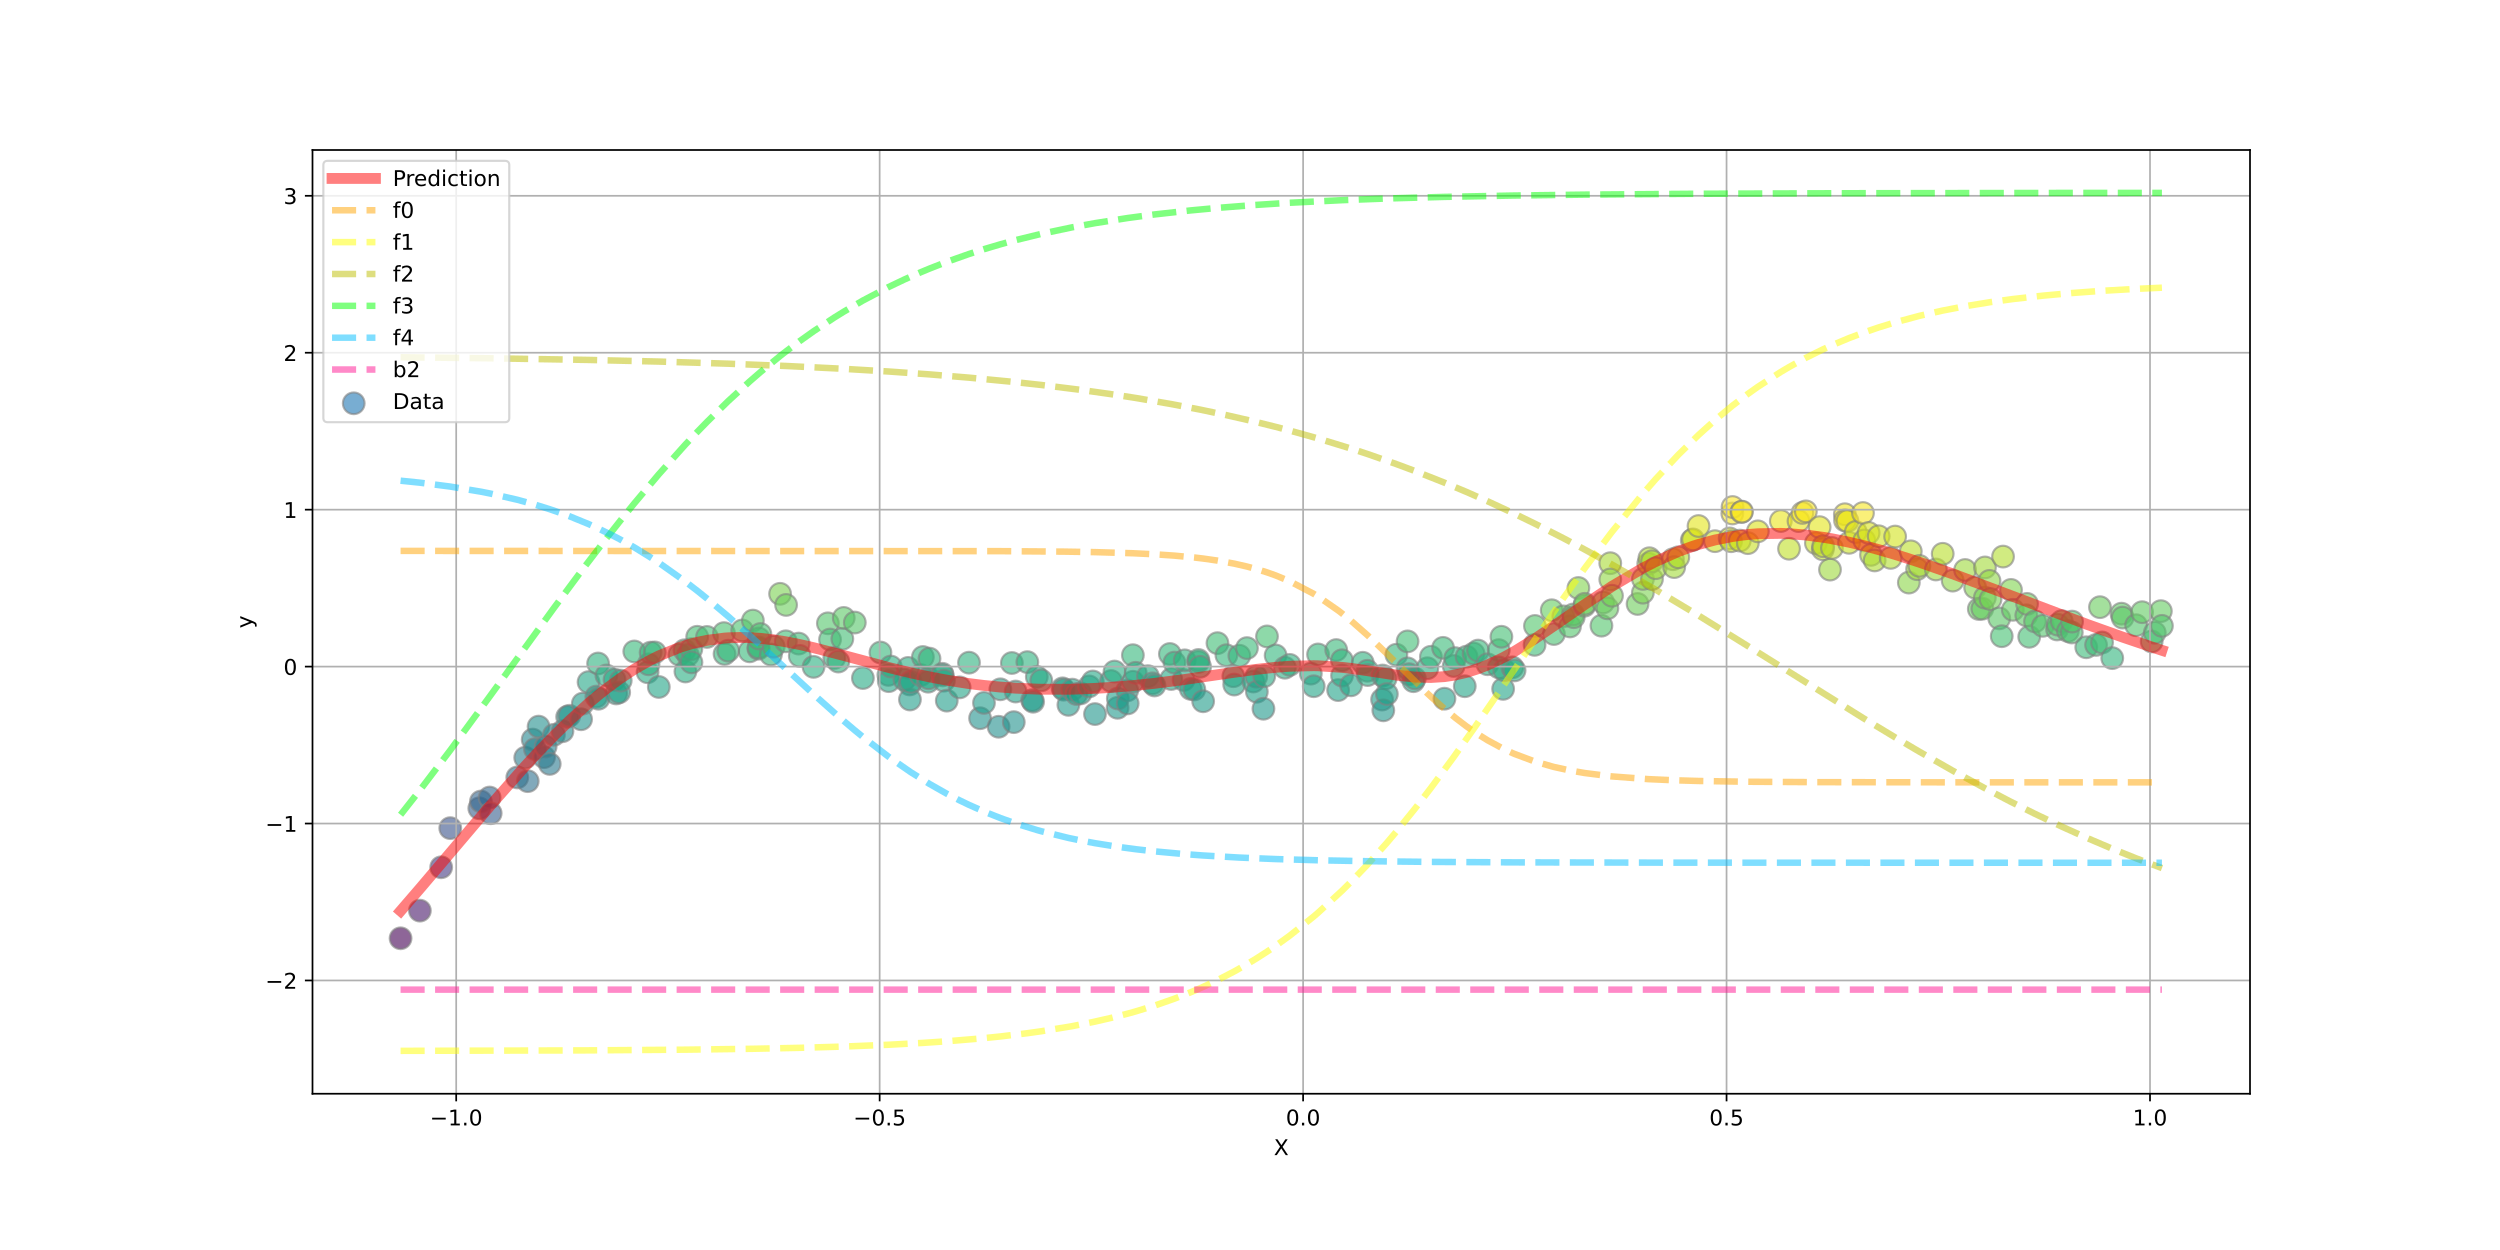 <?xml version="1.0" encoding="utf-8" standalone="no"?>
<!DOCTYPE svg PUBLIC "-//W3C//DTD SVG 1.1//EN"
  "http://www.w3.org/Graphics/SVG/1.1/DTD/svg11.dtd">
<!-- Created with matplotlib (https://matplotlib.org/) -->
<svg height="576pt" version="1.1" viewBox="0 0 1152 576" width="1152pt" xmlns="http://www.w3.org/2000/svg" xmlns:xlink="http://www.w3.org/1999/xlink">
 <defs>
  <style type="text/css">
*{stroke-linecap:butt;stroke-linejoin:round;}
  </style>
 </defs>
 <g id="figure_1">
  <g id="patch_1">
   <path d="M 0 576 
L 1152 576 
L 1152 0 
L 0 0 
z
" style="fill:#ffffff;"/>
  </g>
  <g id="axes_1">
   <g id="patch_2">
    <path d="M 144 504 
L 1036.8 504 
L 1036.8 69.12 
L 144 69.12 
z
" style="fill:#ffffff;"/>
   </g>
   <g id="PathCollection_1">
    <defs>
     <path d="M 0 5 
C 1.326 5 2.598 4.473 3.536 3.536 
C 4.473 2.598 5 1.326 5 0 
C 5 -1.326 4.473 -2.598 3.536 -3.536 
C 2.598 -4.473 1.326 -5 0 -5 
C -1.326 -5 -2.598 -4.473 -3.536 -3.536 
C -4.473 -2.598 -5 -1.326 -5 0 
C -5 1.326 -4.473 2.598 -3.536 3.536 
C -2.598 4.473 -1.326 5 0 5 
z
" id="C0_0_74ecb1e633"/>
    </defs>
    <g clip-path="url(#p2568996dab)">
     <use style="fill:#440154;fill-opacity:0.6;stroke:#808080;stroke-opacity:0.6;" x="184.582" xlink:href="#C0_0_74ecb1e633" y="432.361"/>
    </g>
    <g clip-path="url(#p2568996dab)">
     <use style="fill:#48186a;fill-opacity:0.6;stroke:#808080;stroke-opacity:0.6;" x="193.482" xlink:href="#C0_0_74ecb1e633" y="419.625"/>
    </g>
    <g clip-path="url(#p2568996dab)">
     <use style="fill:#443983;fill-opacity:0.6;stroke:#808080;stroke-opacity:0.6;" x="203.294" xlink:href="#C0_0_74ecb1e633" y="399.642"/>
    </g>
    <g clip-path="url(#p2568996dab)">
     <use style="fill:#3a538b;fill-opacity:0.6;stroke:#808080;stroke-opacity:0.6;" x="207.478" xlink:href="#C0_0_74ecb1e633" y="381.602"/>
    </g>
    <g clip-path="url(#p2568996dab)">
     <use style="fill:#34608d;fill-opacity:0.6;stroke:#808080;stroke-opacity:0.6;" x="220.854" xlink:href="#C0_0_74ecb1e633" y="372.453"/>
    </g>
    <g clip-path="url(#p2568996dab)">
     <use style="fill:#32648e;fill-opacity:0.6;stroke:#808080;stroke-opacity:0.6;" x="221.588" xlink:href="#C0_0_74ecb1e633" y="369.343"/>
    </g>
    <g clip-path="url(#p2568996dab)">
     <use style="fill:#31668e;fill-opacity:0.6;stroke:#808080;stroke-opacity:0.6;" x="225.609" xlink:href="#C0_0_74ecb1e633" y="367.499"/>
    </g>
    <g clip-path="url(#p2568996dab)">
     <use style="fill:#365d8d;fill-opacity:0.6;stroke:#808080;stroke-opacity:0.6;" x="226.104" xlink:href="#C0_0_74ecb1e633" y="374.734"/>
    </g>
    <g clip-path="url(#p2568996dab)">
     <use style="fill:#2c718e;fill-opacity:0.6;stroke:#808080;stroke-opacity:0.6;" x="238.358" xlink:href="#C0_0_74ecb1e633" y="358.237"/>
    </g>
    <g clip-path="url(#p2568996dab)">
     <use style="fill:#287d8e;fill-opacity:0.6;stroke:#808080;stroke-opacity:0.6;" x="242.013" xlink:href="#C0_0_74ecb1e633" y="349.14"/>
    </g>
    <g clip-path="url(#p2568996dab)">
     <use style="fill:#2d708e;fill-opacity:0.6;stroke:#808080;stroke-opacity:0.6;" x="243.173" xlink:href="#C0_0_74ecb1e633" y="359.956"/>
    </g>
    <g clip-path="url(#p2568996dab)">
     <use style="fill:#24868e;fill-opacity:0.6;stroke:#808080;stroke-opacity:0.6;" x="245.466" xlink:href="#C0_0_74ecb1e633" y="340.794"/>
    </g>
    <g clip-path="url(#p2568996dab)">
     <use style="fill:#26828e;fill-opacity:0.6;stroke:#808080;stroke-opacity:0.6;" x="246.476" xlink:href="#C0_0_74ecb1e633" y="345.18"/>
    </g>
    <g clip-path="url(#p2568996dab)">
     <use style="fill:#218e8d;fill-opacity:0.6;stroke:#808080;stroke-opacity:0.6;" x="248.175" xlink:href="#C0_0_74ecb1e633" y="334.819"/>
    </g>
    <g clip-path="url(#p2568996dab)">
     <use style="fill:#287d8e;fill-opacity:0.6;stroke:#808080;stroke-opacity:0.6;" x="250.704" xlink:href="#C0_0_74ecb1e633" y="348.886"/>
    </g>
    <g clip-path="url(#p2568996dab)">
     <use style="fill:#26828e;fill-opacity:0.6;stroke:#808080;stroke-opacity:0.6;" x="251.443" xlink:href="#C0_0_74ecb1e633" y="344.001"/>
    </g>
    <g clip-path="url(#p2568996dab)">
     <use style="fill:#29798e;fill-opacity:0.6;stroke:#808080;stroke-opacity:0.6;" x="253.311" xlink:href="#C0_0_74ecb1e633" y="352.015"/>
    </g>
    <g clip-path="url(#p2568996dab)">
     <use style="fill:#23898e;fill-opacity:0.6;stroke:#808080;stroke-opacity:0.6;" x="255.26" xlink:href="#C0_0_74ecb1e633" y="338.594"/>
    </g>
    <g clip-path="url(#p2568996dab)">
     <use style="fill:#228b8d;fill-opacity:0.6;stroke:#808080;stroke-opacity:0.6;" x="259.178" xlink:href="#C0_0_74ecb1e633" y="336.959"/>
    </g>
    <g clip-path="url(#p2568996dab)">
     <use style="fill:#20938c;fill-opacity:0.6;stroke:#808080;stroke-opacity:0.6;" x="261.341" xlink:href="#C0_0_74ecb1e633" y="330.327"/>
    </g>
    <g clip-path="url(#p2568996dab)">
     <use style="fill:#1f948c;fill-opacity:0.6;stroke:#808080;stroke-opacity:0.6;" x="262.348" xlink:href="#C0_0_74ecb1e633" y="329.824"/>
    </g>
    <g clip-path="url(#p2568996dab)">
     <use style="fill:#20928c;fill-opacity:0.6;stroke:#808080;stroke-opacity:0.6;" x="267.762" xlink:href="#C0_0_74ecb1e633" y="331.432"/>
    </g>
    <g clip-path="url(#p2568996dab)">
     <use style="fill:#1e9b8a;fill-opacity:0.6;stroke:#808080;stroke-opacity:0.6;" x="268.554" xlink:href="#C0_0_74ecb1e633" y="324.214"/>
    </g>
    <g clip-path="url(#p2568996dab)">
     <use style="fill:#22a785;fill-opacity:0.6;stroke:#808080;stroke-opacity:0.6;" x="271.205" xlink:href="#C0_0_74ecb1e633" y="314.307"/>
    </g>
    <g clip-path="url(#p2568996dab)">
     <use style="fill:#1f9f88;fill-opacity:0.6;stroke:#808080;stroke-opacity:0.6;" x="274.79" xlink:href="#C0_0_74ecb1e633" y="320.985"/>
    </g>
    <g clip-path="url(#p2568996dab)">
     <use style="fill:#2cb17e;fill-opacity:0.6;stroke:#808080;stroke-opacity:0.6;" x="275.604" xlink:href="#C0_0_74ecb1e633" y="305.732"/>
    </g>
    <g clip-path="url(#p2568996dab)">
     <use style="fill:#1f9e89;fill-opacity:0.6;stroke:#808080;stroke-opacity:0.6;" x="275.768" xlink:href="#C0_0_74ecb1e633" y="321.972"/>
    </g>
    <g clip-path="url(#p2568996dab)">
     <use style="fill:#25ab82;fill-opacity:0.6;stroke:#808080;stroke-opacity:0.6;" x="279.437" xlink:href="#C0_0_74ecb1e633" y="311.259"/>
    </g>
    <g clip-path="url(#p2568996dab)">
     <use style="fill:#22a884;fill-opacity:0.6;stroke:#808080;stroke-opacity:0.6;" x="283.178" xlink:href="#C0_0_74ecb1e633" y="313.169"/>
    </g>
    <g clip-path="url(#p2568996dab)">
     <use style="fill:#1fa188;fill-opacity:0.6;stroke:#808080;stroke-opacity:0.6;" x="283.937" xlink:href="#C0_0_74ecb1e633" y="319.539"/>
    </g>
    <g clip-path="url(#p2568996dab)">
     <use style="fill:#1fa187;fill-opacity:0.6;stroke:#808080;stroke-opacity:0.6;" x="285.31" xlink:href="#C0_0_74ecb1e633" y="319.023"/>
    </g>
    <g clip-path="url(#p2568996dab)">
     <use style="fill:#22a785;fill-opacity:0.6;stroke:#808080;stroke-opacity:0.6;" x="286.032" xlink:href="#C0_0_74ecb1e633" y="313.63"/>
    </g>
    <g clip-path="url(#p2568996dab)">
     <use style="fill:#35b779;fill-opacity:0.6;stroke:#808080;stroke-opacity:0.6;" x="292.275" xlink:href="#C0_0_74ecb1e633" y="300.189"/>
    </g>
    <g clip-path="url(#p2568996dab)">
     <use style="fill:#25ac82;fill-opacity:0.6;stroke:#808080;stroke-opacity:0.6;" x="298.404" xlink:href="#C0_0_74ecb1e633" y="309.772"/>
    </g>
    <g clip-path="url(#p2568996dab)">
     <use style="fill:#2ab07f;fill-opacity:0.6;stroke:#808080;stroke-opacity:0.6;" x="298.847" xlink:href="#C0_0_74ecb1e633" y="306.12"/>
    </g>
    <g clip-path="url(#p2568996dab)">
     <use style="fill:#34b679;fill-opacity:0.6;stroke:#808080;stroke-opacity:0.6;" x="299.807" xlink:href="#C0_0_74ecb1e633" y="300.72"/>
    </g>
    <g clip-path="url(#p2568996dab)">
     <use style="fill:#34b679;fill-opacity:0.6;stroke:#808080;stroke-opacity:0.6;" x="301.741" xlink:href="#C0_0_74ecb1e633" y="300.633"/>
    </g>
    <g clip-path="url(#p2568996dab)">
     <use style="fill:#20a486;fill-opacity:0.6;stroke:#808080;stroke-opacity:0.6;" x="303.581" xlink:href="#C0_0_74ecb1e633" y="316.554"/>
    </g>
    <g clip-path="url(#p2568996dab)">
     <use style="fill:#32b67a;fill-opacity:0.6;stroke:#808080;stroke-opacity:0.6;" x="313.042" xlink:href="#C0_0_74ecb1e633" y="301.689"/>
    </g>
    <g clip-path="url(#p2568996dab)">
     <use style="fill:#35b779;fill-opacity:0.6;stroke:#808080;stroke-opacity:0.6;" x="315.441" xlink:href="#C0_0_74ecb1e633" y="299.636"/>
    </g>
    <g clip-path="url(#p2568996dab)">
     <use style="fill:#26ad81;fill-opacity:0.6;stroke:#808080;stroke-opacity:0.6;" x="315.846" xlink:href="#C0_0_74ecb1e633" y="309.422"/>
    </g>
    <g clip-path="url(#p2568996dab)">
     <use style="fill:#32b67a;fill-opacity:0.6;stroke:#808080;stroke-opacity:0.6;" x="317.023" xlink:href="#C0_0_74ecb1e633" y="301.86"/>
    </g>
    <g clip-path="url(#p2568996dab)">
     <use style="fill:#37b878;fill-opacity:0.6;stroke:#808080;stroke-opacity:0.6;" x="318.568" xlink:href="#C0_0_74ecb1e633" y="299.119"/>
    </g>
    <g clip-path="url(#p2568996dab)">
     <use style="fill:#2cb17e;fill-opacity:0.6;stroke:#808080;stroke-opacity:0.6;" x="318.618" xlink:href="#C0_0_74ecb1e633" y="305.22"/>
    </g>
    <g clip-path="url(#p2568996dab)">
     <use style="fill:#42be71;fill-opacity:0.6;stroke:#808080;stroke-opacity:0.6;" x="321.267" xlink:href="#C0_0_74ecb1e633" y="293.427"/>
    </g>
    <g clip-path="url(#p2568996dab)">
     <use style="fill:#42be71;fill-opacity:0.6;stroke:#808080;stroke-opacity:0.6;" x="325.778" xlink:href="#C0_0_74ecb1e633" y="293.498"/>
    </g>
    <g clip-path="url(#p2568996dab)">
     <use style="fill:#48c16e;fill-opacity:0.6;stroke:#808080;stroke-opacity:0.6;" x="333.602" xlink:href="#C0_0_74ecb1e633" y="291.737"/>
    </g>
    <g clip-path="url(#p2568996dab)">
     <use style="fill:#32b67a;fill-opacity:0.6;stroke:#808080;stroke-opacity:0.6;" x="333.873" xlink:href="#C0_0_74ecb1e633" y="301.336"/>
    </g>
    <g clip-path="url(#p2568996dab)">
     <use style="fill:#35b779;fill-opacity:0.6;stroke:#808080;stroke-opacity:0.6;" x="335.569" xlink:href="#C0_0_74ecb1e633" y="299.838"/>
    </g>
    <g clip-path="url(#p2568996dab)">
     <use style="fill:#4ac16d;fill-opacity:0.6;stroke:#808080;stroke-opacity:0.6;" x="342.012" xlink:href="#C0_0_74ecb1e633" y="290.519"/>
    </g>
    <g clip-path="url(#p2568996dab)">
     <use style="fill:#35b779;fill-opacity:0.6;stroke:#808080;stroke-opacity:0.6;" x="345.439" xlink:href="#C0_0_74ecb1e633" y="300.139"/>
    </g>
    <g clip-path="url(#p2568996dab)">
     <use style="fill:#56c667;fill-opacity:0.6;stroke:#808080;stroke-opacity:0.6;" x="346.925" xlink:href="#C0_0_74ecb1e633" y="285.968"/>
    </g>
    <g clip-path="url(#p2568996dab)">
     <use style="fill:#37b878;fill-opacity:0.6;stroke:#808080;stroke-opacity:0.6;" x="349.477" xlink:href="#C0_0_74ecb1e633" y="298.943"/>
    </g>
    <g clip-path="url(#p2568996dab)">
     <use style="fill:#38b977;fill-opacity:0.6;stroke:#808080;stroke-opacity:0.6;" x="349.537" xlink:href="#C0_0_74ecb1e633" y="298.338"/>
    </g>
    <g clip-path="url(#p2568996dab)">
     <use style="fill:#40bd72;fill-opacity:0.6;stroke:#808080;stroke-opacity:0.6;" x="349.654" xlink:href="#C0_0_74ecb1e633" y="294.217"/>
    </g>
    <g clip-path="url(#p2568996dab)">
     <use style="fill:#46c06f;fill-opacity:0.6;stroke:#808080;stroke-opacity:0.6;" x="350.396" xlink:href="#C0_0_74ecb1e633" y="292.144"/>
    </g>
    <g clip-path="url(#p2568996dab)">
     <use style="fill:#32b67a;fill-opacity:0.6;stroke:#808080;stroke-opacity:0.6;" x="355.249" xlink:href="#C0_0_74ecb1e633" y="301.614"/>
    </g>
    <g clip-path="url(#p2568996dab)">
     <use style="fill:#3aba76;fill-opacity:0.6;stroke:#808080;stroke-opacity:0.6;" x="356.536" xlink:href="#C0_0_74ecb1e633" y="297.994"/>
    </g>
    <g clip-path="url(#p2568996dab)">
     <use style="fill:#7ad151;fill-opacity:0.6;stroke:#808080;stroke-opacity:0.6;" x="359.464" xlink:href="#C0_0_74ecb1e633" y="273.63"/>
    </g>
    <g clip-path="url(#p2568996dab)">
     <use style="fill:#3fbc73;fill-opacity:0.6;stroke:#808080;stroke-opacity:0.6;" x="362.099" xlink:href="#C0_0_74ecb1e633" y="295.51"/>
    </g>
    <g clip-path="url(#p2568996dab)">
     <use style="fill:#69cd5b;fill-opacity:0.6;stroke:#808080;stroke-opacity:0.6;" x="362.234" xlink:href="#C0_0_74ecb1e633" y="278.747"/>
    </g>
    <g clip-path="url(#p2568996dab)">
     <use style="fill:#3bbb75;fill-opacity:0.6;stroke:#808080;stroke-opacity:0.6;" x="368.023" xlink:href="#C0_0_74ecb1e633" y="296.562"/>
    </g>
    <g clip-path="url(#p2568996dab)">
     <use style="fill:#31b57b;fill-opacity:0.6;stroke:#808080;stroke-opacity:0.6;" x="368.533" xlink:href="#C0_0_74ecb1e633" y="302.228"/>
    </g>
    <g clip-path="url(#p2568996dab)">
     <use style="fill:#29af7f;fill-opacity:0.6;stroke:#808080;stroke-opacity:0.6;" x="374.893" xlink:href="#C0_0_74ecb1e633" y="307.3"/>
    </g>
    <g clip-path="url(#p2568996dab)">
     <use style="fill:#52c569;fill-opacity:0.6;stroke:#808080;stroke-opacity:0.6;" x="381.487" xlink:href="#C0_0_74ecb1e633" y="287.221"/>
    </g>
    <g clip-path="url(#p2568996dab)">
     <use style="fill:#40bd72;fill-opacity:0.6;stroke:#808080;stroke-opacity:0.6;" x="382.482" xlink:href="#C0_0_74ecb1e633" y="294.693"/>
    </g>
    <g clip-path="url(#p2568996dab)">
     <use style="fill:#2fb47c;fill-opacity:0.6;stroke:#808080;stroke-opacity:0.6;" x="384.457" xlink:href="#C0_0_74ecb1e633" y="303.168"/>
    </g>
    <g clip-path="url(#p2568996dab)">
     <use style="fill:#2db27d;fill-opacity:0.6;stroke:#808080;stroke-opacity:0.6;" x="386.301" xlink:href="#C0_0_74ecb1e633" y="304.845"/>
    </g>
    <g clip-path="url(#p2568996dab)">
     <use style="fill:#40bd72;fill-opacity:0.6;stroke:#808080;stroke-opacity:0.6;" x="388.152" xlink:href="#C0_0_74ecb1e633" y="294.374"/>
    </g>
    <g clip-path="url(#p2568996dab)">
     <use style="fill:#5ac864;fill-opacity:0.6;stroke:#808080;stroke-opacity:0.6;" x="388.796" xlink:href="#C0_0_74ecb1e633" y="284.739"/>
    </g>
    <g clip-path="url(#p2568996dab)">
     <use style="fill:#54c568;fill-opacity:0.6;stroke:#808080;stroke-opacity:0.6;" x="393.899" xlink:href="#C0_0_74ecb1e633" y="286.864"/>
    </g>
    <g clip-path="url(#p2568996dab)">
     <use style="fill:#23a983;fill-opacity:0.6;stroke:#808080;stroke-opacity:0.6;" x="397.616" xlink:href="#C0_0_74ecb1e633" y="312.445"/>
    </g>
    <g clip-path="url(#p2568996dab)">
     <use style="fill:#34b679;fill-opacity:0.6;stroke:#808080;stroke-opacity:0.6;" x="405.708" xlink:href="#C0_0_74ecb1e633" y="300.675"/>
    </g>
    <g clip-path="url(#p2568996dab)">
     <use style="fill:#25ab82;fill-opacity:0.6;stroke:#808080;stroke-opacity:0.6;" x="409.363" xlink:href="#C0_0_74ecb1e633" y="310.985"/>
    </g>
    <g clip-path="url(#p2568996dab)">
     <use style="fill:#22a785;fill-opacity:0.6;stroke:#808080;stroke-opacity:0.6;" x="409.534" xlink:href="#C0_0_74ecb1e633" y="313.868"/>
    </g>
    <g clip-path="url(#p2568996dab)">
     <use style="fill:#29af7f;fill-opacity:0.6;stroke:#808080;stroke-opacity:0.6;" x="410.485" xlink:href="#C0_0_74ecb1e633" y="307.139"/>
    </g>
    <g clip-path="url(#p2568996dab)">
     <use style="fill:#22a884;fill-opacity:0.6;stroke:#808080;stroke-opacity:0.6;" x="416.758" xlink:href="#C0_0_74ecb1e633" y="313.191"/>
    </g>
    <g clip-path="url(#p2568996dab)">
     <use style="fill:#28ae80;fill-opacity:0.6;stroke:#808080;stroke-opacity:0.6;" x="418.469" xlink:href="#C0_0_74ecb1e633" y="307.773"/>
    </g>
    <g clip-path="url(#p2568996dab)">
     <use style="fill:#21a585;fill-opacity:0.6;stroke:#808080;stroke-opacity:0.6;" x="419.162" xlink:href="#C0_0_74ecb1e633" y="315.398"/>
    </g>
    <g clip-path="url(#p2568996dab)">
     <use style="fill:#1e9d89;fill-opacity:0.6;stroke:#808080;stroke-opacity:0.6;" x="419.298" xlink:href="#C0_0_74ecb1e633" y="322.333"/>
    </g>
    <g clip-path="url(#p2568996dab)">
     <use style="fill:#22a785;fill-opacity:0.6;stroke:#808080;stroke-opacity:0.6;" x="419.673" xlink:href="#C0_0_74ecb1e633" y="314.207"/>
    </g>
    <g clip-path="url(#p2568996dab)">
     <use style="fill:#25ab82;fill-opacity:0.6;stroke:#808080;stroke-opacity:0.6;" x="424.24" xlink:href="#C0_0_74ecb1e633" y="311.088"/>
    </g>
    <g clip-path="url(#p2568996dab)">
     <use style="fill:#2fb47c;fill-opacity:0.6;stroke:#808080;stroke-opacity:0.6;" x="425.26" xlink:href="#C0_0_74ecb1e633" y="302.74"/>
    </g>
    <g clip-path="url(#p2568996dab)">
     <use style="fill:#22a785;fill-opacity:0.6;stroke:#808080;stroke-opacity:0.6;" x="427.68" xlink:href="#C0_0_74ecb1e633" y="314.125"/>
    </g>
    <g clip-path="url(#p2568996dab)">
     <use style="fill:#23a983;fill-opacity:0.6;stroke:#808080;stroke-opacity:0.6;" x="427.86" xlink:href="#C0_0_74ecb1e633" y="312.564"/>
    </g>
    <g clip-path="url(#p2568996dab)">
     <use style="fill:#2fb47c;fill-opacity:0.6;stroke:#808080;stroke-opacity:0.6;" x="428.32" xlink:href="#C0_0_74ecb1e633" y="303.49"/>
    </g>
    <g clip-path="url(#p2568996dab)">
     <use style="fill:#25ac82;fill-opacity:0.6;stroke:#808080;stroke-opacity:0.6;" x="434.247" xlink:href="#C0_0_74ecb1e633" y="310.482"/>
    </g>
    <g clip-path="url(#p2568996dab)">
     <use style="fill:#25ab82;fill-opacity:0.6;stroke:#808080;stroke-opacity:0.6;" x="434.369" xlink:href="#C0_0_74ecb1e633" y="311.217"/>
    </g>
    <g clip-path="url(#p2568996dab)">
     <use style="fill:#22a785;fill-opacity:0.6;stroke:#808080;stroke-opacity:0.6;" x="434.959" xlink:href="#C0_0_74ecb1e633" y="313.635"/>
    </g>
    <g clip-path="url(#p2568996dab)">
     <use style="fill:#1e9d89;fill-opacity:0.6;stroke:#808080;stroke-opacity:0.6;" x="436.265" xlink:href="#C0_0_74ecb1e633" y="322.853"/>
    </g>
    <g clip-path="url(#p2568996dab)">
     <use style="fill:#20a386;fill-opacity:0.6;stroke:#808080;stroke-opacity:0.6;" x="442.199" xlink:href="#C0_0_74ecb1e633" y="316.751"/>
    </g>
    <g clip-path="url(#p2568996dab)">
     <use style="fill:#2cb17e;fill-opacity:0.6;stroke:#808080;stroke-opacity:0.6;" x="446.519" xlink:href="#C0_0_74ecb1e633" y="305.353"/>
    </g>
    <g clip-path="url(#p2568996dab)">
     <use style="fill:#20928c;fill-opacity:0.6;stroke:#808080;stroke-opacity:0.6;" x="451.617" xlink:href="#C0_0_74ecb1e633" y="330.955"/>
    </g>
    <g clip-path="url(#p2568996dab)">
     <use style="fill:#1e9b8a;fill-opacity:0.6;stroke:#808080;stroke-opacity:0.6;" x="453.417" xlink:href="#C0_0_74ecb1e633" y="323.898"/>
    </g>
    <g clip-path="url(#p2568996dab)">
     <use style="fill:#218e8d;fill-opacity:0.6;stroke:#808080;stroke-opacity:0.6;" x="460.166" xlink:href="#C0_0_74ecb1e633" y="334.89"/>
    </g>
    <g clip-path="url(#p2568996dab)">
     <use style="fill:#1fa287;fill-opacity:0.6;stroke:#808080;stroke-opacity:0.6;" x="460.959" xlink:href="#C0_0_74ecb1e633" y="317.63"/>
    </g>
    <g clip-path="url(#p2568996dab)">
     <use style="fill:#2cb17e;fill-opacity:0.6;stroke:#808080;stroke-opacity:0.6;" x="466.267" xlink:href="#C0_0_74ecb1e633" y="305.505"/>
    </g>
    <g clip-path="url(#p2568996dab)">
     <use style="fill:#21918c;fill-opacity:0.6;stroke:#808080;stroke-opacity:0.6;" x="467.151" xlink:href="#C0_0_74ecb1e633" y="332.759"/>
    </g>
    <g clip-path="url(#p2568996dab)">
     <use style="fill:#1fa187;fill-opacity:0.6;stroke:#808080;stroke-opacity:0.6;" x="467.993" xlink:href="#C0_0_74ecb1e633" y="318.658"/>
    </g>
    <g clip-path="url(#p2568996dab)">
     <use style="fill:#2cb17e;fill-opacity:0.6;stroke:#808080;stroke-opacity:0.6;" x="473.401" xlink:href="#C0_0_74ecb1e633" y="305.098"/>
    </g>
    <g clip-path="url(#p2568996dab)">
     <use style="fill:#1e9d89;fill-opacity:0.6;stroke:#808080;stroke-opacity:0.6;" x="475.59" xlink:href="#C0_0_74ecb1e633" y="322.636"/>
    </g>
    <g clip-path="url(#p2568996dab)">
     <use style="fill:#1e9c89;fill-opacity:0.6;stroke:#808080;stroke-opacity:0.6;" x="476.064" xlink:href="#C0_0_74ecb1e633" y="323.356"/>
    </g>
    <g clip-path="url(#p2568996dab)">
     <use style="fill:#24aa83;fill-opacity:0.6;stroke:#808080;stroke-opacity:0.6;" x="477.755" xlink:href="#C0_0_74ecb1e633" y="311.887"/>
    </g>
    <g clip-path="url(#p2568996dab)">
     <use style="fill:#22a884;fill-opacity:0.6;stroke:#808080;stroke-opacity:0.6;" x="479.802" xlink:href="#C0_0_74ecb1e633" y="313.51"/>
    </g>
    <g clip-path="url(#p2568996dab)">
     <use style="fill:#20a386;fill-opacity:0.6;stroke:#808080;stroke-opacity:0.6;" x="489.643" xlink:href="#C0_0_74ecb1e633" y="317.192"/>
    </g>
    <g clip-path="url(#p2568996dab)">
     <use style="fill:#1fa287;fill-opacity:0.6;stroke:#808080;stroke-opacity:0.6;" x="490.133" xlink:href="#C0_0_74ecb1e633" y="317.803"/>
    </g>
    <g clip-path="url(#p2568996dab)">
     <use style="fill:#1f9a8a;fill-opacity:0.6;stroke:#808080;stroke-opacity:0.6;" x="492.314" xlink:href="#C0_0_74ecb1e633" y="324.8"/>
    </g>
    <g clip-path="url(#p2568996dab)">
     <use style="fill:#1fa287;fill-opacity:0.6;stroke:#808080;stroke-opacity:0.6;" x="494.129" xlink:href="#C0_0_74ecb1e633" y="317.782"/>
    </g>
    <g clip-path="url(#p2568996dab)">
     <use style="fill:#1fa088;fill-opacity:0.6;stroke:#808080;stroke-opacity:0.6;" x="496.034" xlink:href="#C0_0_74ecb1e633" y="319.81"/>
    </g>
    <g clip-path="url(#p2568996dab)">
     <use style="fill:#1fa188;fill-opacity:0.6;stroke:#808080;stroke-opacity:0.6;" x="497.912" xlink:href="#C0_0_74ecb1e633" y="319.536"/>
    </g>
    <g clip-path="url(#p2568996dab)">
     <use style="fill:#20a486;fill-opacity:0.6;stroke:#808080;stroke-opacity:0.6;" x="501.861" xlink:href="#C0_0_74ecb1e633" y="316.301"/>
    </g>
    <g clip-path="url(#p2568996dab)">
     <use style="fill:#22a785;fill-opacity:0.6;stroke:#808080;stroke-opacity:0.6;" x="503.56" xlink:href="#C0_0_74ecb1e633" y="314.022"/>
    </g>
    <g clip-path="url(#p2568996dab)">
     <use style="fill:#1f958b;fill-opacity:0.6;stroke:#808080;stroke-opacity:0.6;" x="504.564" xlink:href="#C0_0_74ecb1e633" y="329.041"/>
    </g>
    <g clip-path="url(#p2568996dab)">
     <use style="fill:#22a785;fill-opacity:0.6;stroke:#808080;stroke-opacity:0.6;" x="511.982" xlink:href="#C0_0_74ecb1e633" y="313.817"/>
    </g>
    <g clip-path="url(#p2568996dab)">
     <use style="fill:#26ad81;fill-opacity:0.6;stroke:#808080;stroke-opacity:0.6;" x="513.569" xlink:href="#C0_0_74ecb1e633" y="309.443"/>
    </g>
    <g clip-path="url(#p2568996dab)">
     <use style="fill:#1f988b;fill-opacity:0.6;stroke:#808080;stroke-opacity:0.6;" x="514.991" xlink:href="#C0_0_74ecb1e633" y="326.155"/>
    </g>
    <g clip-path="url(#p2568996dab)">
     <use style="fill:#1f9e89;fill-opacity:0.6;stroke:#808080;stroke-opacity:0.6;" x="515.089" xlink:href="#C0_0_74ecb1e633" y="321.872"/>
    </g>
    <g clip-path="url(#p2568996dab)">
     <use style="fill:#1fa287;fill-opacity:0.6;stroke:#808080;stroke-opacity:0.6;" x="519.428" xlink:href="#C0_0_74ecb1e633" y="318.139"/>
    </g>
    <g clip-path="url(#p2568996dab)">
     <use style="fill:#1e9b8a;fill-opacity:0.6;stroke:#808080;stroke-opacity:0.6;" x="519.638" xlink:href="#C0_0_74ecb1e633" y="324.126"/>
    </g>
    <g clip-path="url(#p2568996dab)">
     <use style="fill:#32b67a;fill-opacity:0.6;stroke:#808080;stroke-opacity:0.6;" x="522.032" xlink:href="#C0_0_74ecb1e633" y="301.908"/>
    </g>
    <g clip-path="url(#p2568996dab)">
     <use style="fill:#22a785;fill-opacity:0.6;stroke:#808080;stroke-opacity:0.6;" x="522.075" xlink:href="#C0_0_74ecb1e633" y="314.155"/>
    </g>
    <g clip-path="url(#p2568996dab)">
     <use style="fill:#25ac82;fill-opacity:0.6;stroke:#808080;stroke-opacity:0.6;" x="523.322" xlink:href="#C0_0_74ecb1e633" y="310.015"/>
    </g>
    <g clip-path="url(#p2568996dab)">
     <use style="fill:#24aa83;fill-opacity:0.6;stroke:#808080;stroke-opacity:0.6;" x="528.957" xlink:href="#C0_0_74ecb1e633" y="311.573"/>
    </g>
    <g clip-path="url(#p2568996dab)">
     <use style="fill:#21a685;fill-opacity:0.6;stroke:#808080;stroke-opacity:0.6;" x="531.107" xlink:href="#C0_0_74ecb1e633" y="314.881"/>
    </g>
    <g clip-path="url(#p2568996dab)">
     <use style="fill:#21a585;fill-opacity:0.6;stroke:#808080;stroke-opacity:0.6;" x="531.984" xlink:href="#C0_0_74ecb1e633" y="315.861"/>
    </g>
    <g clip-path="url(#p2568996dab)">
     <use style="fill:#32b67a;fill-opacity:0.6;stroke:#808080;stroke-opacity:0.6;" x="539.081" xlink:href="#C0_0_74ecb1e633" y="301.355"/>
    </g>
    <g clip-path="url(#p2568996dab)">
     <use style="fill:#22a884;fill-opacity:0.6;stroke:#808080;stroke-opacity:0.6;" x="539.688" xlink:href="#C0_0_74ecb1e633" y="312.881"/>
    </g>
    <g clip-path="url(#p2568996dab)">
     <use style="fill:#2cb17e;fill-opacity:0.6;stroke:#808080;stroke-opacity:0.6;" x="541.179" xlink:href="#C0_0_74ecb1e633" y="305.317"/>
    </g>
    <g clip-path="url(#p2568996dab)">
     <use style="fill:#22a884;fill-opacity:0.6;stroke:#808080;stroke-opacity:0.6;" x="545.406" xlink:href="#C0_0_74ecb1e633" y="313.293"/>
    </g>
    <g clip-path="url(#p2568996dab)">
     <use style="fill:#2db27d;fill-opacity:0.6;stroke:#808080;stroke-opacity:0.6;" x="545.912" xlink:href="#C0_0_74ecb1e633" y="304.287"/>
    </g>
    <g clip-path="url(#p2568996dab)">
     <use style="fill:#20a386;fill-opacity:0.6;stroke:#808080;stroke-opacity:0.6;" x="548.673" xlink:href="#C0_0_74ecb1e633" y="317.446"/>
    </g>
    <g clip-path="url(#p2568996dab)">
     <use style="fill:#1fa287;fill-opacity:0.6;stroke:#808080;stroke-opacity:0.6;" x="550.347" xlink:href="#C0_0_74ecb1e633" y="317.676"/>
    </g>
    <g clip-path="url(#p2568996dab)">
     <use style="fill:#2db27d;fill-opacity:0.6;stroke:#808080;stroke-opacity:0.6;" x="552.201" xlink:href="#C0_0_74ecb1e633" y="304.999"/>
    </g>
    <g clip-path="url(#p2568996dab)">
     <use style="fill:#2eb37c;fill-opacity:0.6;stroke:#808080;stroke-opacity:0.6;" x="552.221" xlink:href="#C0_0_74ecb1e633" y="304.105"/>
    </g>
    <g clip-path="url(#p2568996dab)">
     <use style="fill:#29af7f;fill-opacity:0.6;stroke:#808080;stroke-opacity:0.6;" x="553.012" xlink:href="#C0_0_74ecb1e633" y="307.261"/>
    </g>
    <g clip-path="url(#p2568996dab)">
     <use style="fill:#1e9c89;fill-opacity:0.6;stroke:#808080;stroke-opacity:0.6;" x="554.411" xlink:href="#C0_0_74ecb1e633" y="323.148"/>
    </g>
    <g clip-path="url(#p2568996dab)">
     <use style="fill:#3dbc74;fill-opacity:0.6;stroke:#808080;stroke-opacity:0.6;" x="561.01" xlink:href="#C0_0_74ecb1e633" y="296.358"/>
    </g>
    <g clip-path="url(#p2568996dab)">
     <use style="fill:#32b67a;fill-opacity:0.6;stroke:#808080;stroke-opacity:0.6;" x="565.127" xlink:href="#C0_0_74ecb1e633" y="301.926"/>
    </g>
    <g clip-path="url(#p2568996dab)">
     <use style="fill:#24aa83;fill-opacity:0.6;stroke:#808080;stroke-opacity:0.6;" x="568.337" xlink:href="#C0_0_74ecb1e633" y="311.589"/>
    </g>
    <g clip-path="url(#p2568996dab)">
     <use style="fill:#21a585;fill-opacity:0.6;stroke:#808080;stroke-opacity:0.6;" x="568.721" xlink:href="#C0_0_74ecb1e633" y="315.447"/>
    </g>
    <g clip-path="url(#p2568996dab)">
     <use style="fill:#31b57b;fill-opacity:0.6;stroke:#808080;stroke-opacity:0.6;" x="571.094" xlink:href="#C0_0_74ecb1e633" y="302.15"/>
    </g>
    <g clip-path="url(#p2568996dab)">
     <use style="fill:#38b977;fill-opacity:0.6;stroke:#808080;stroke-opacity:0.6;" x="574.597" xlink:href="#C0_0_74ecb1e633" y="298.64"/>
    </g>
    <g clip-path="url(#p2568996dab)">
     <use style="fill:#22a785;fill-opacity:0.6;stroke:#808080;stroke-opacity:0.6;" x="577.531" xlink:href="#C0_0_74ecb1e633" y="314.046"/>
    </g>
    <g clip-path="url(#p2568996dab)">
     <use style="fill:#24aa83;fill-opacity:0.6;stroke:#808080;stroke-opacity:0.6;" x="578.865" xlink:href="#C0_0_74ecb1e633" y="311.796"/>
    </g>
    <g clip-path="url(#p2568996dab)">
     <use style="fill:#1fa187;fill-opacity:0.6;stroke:#808080;stroke-opacity:0.6;" x="579.154" xlink:href="#C0_0_74ecb1e633" y="318.742"/>
    </g>
    <g clip-path="url(#p2568996dab)">
     <use style="fill:#1f988b;fill-opacity:0.6;stroke:#808080;stroke-opacity:0.6;" x="582.196" xlink:href="#C0_0_74ecb1e633" y="326.592"/>
    </g>
    <g clip-path="url(#p2568996dab)">
     <use style="fill:#24aa83;fill-opacity:0.6;stroke:#808080;stroke-opacity:0.6;" x="582.549" xlink:href="#C0_0_74ecb1e633" y="311.614"/>
    </g>
    <g clip-path="url(#p2568996dab)">
     <use style="fill:#44bf70;fill-opacity:0.6;stroke:#808080;stroke-opacity:0.6;" x="583.831" xlink:href="#C0_0_74ecb1e633" y="293.264"/>
    </g>
    <g clip-path="url(#p2568996dab)">
     <use style="fill:#31b57b;fill-opacity:0.6;stroke:#808080;stroke-opacity:0.6;" x="587.806" xlink:href="#C0_0_74ecb1e633" y="302.023"/>
    </g>
    <g clip-path="url(#p2568996dab)">
     <use style="fill:#28ae80;fill-opacity:0.6;stroke:#808080;stroke-opacity:0.6;" x="592.076" xlink:href="#C0_0_74ecb1e633" y="307.694"/>
    </g>
    <g clip-path="url(#p2568996dab)">
     <use style="fill:#2ab07f;fill-opacity:0.6;stroke:#808080;stroke-opacity:0.6;" x="594.325" xlink:href="#C0_0_74ecb1e633" y="306.382"/>
    </g>
    <g clip-path="url(#p2568996dab)">
     <use style="fill:#25ac82;fill-opacity:0.6;stroke:#808080;stroke-opacity:0.6;" x="604.03" xlink:href="#C0_0_74ecb1e633" y="310.41"/>
    </g>
    <g clip-path="url(#p2568996dab)">
     <use style="fill:#20a486;fill-opacity:0.6;stroke:#808080;stroke-opacity:0.6;" x="605.368" xlink:href="#C0_0_74ecb1e633" y="316.215"/>
    </g>
    <g clip-path="url(#p2568996dab)">
     <use style="fill:#32b67a;fill-opacity:0.6;stroke:#808080;stroke-opacity:0.6;" x="607.36" xlink:href="#C0_0_74ecb1e633" y="301.564"/>
    </g>
    <g clip-path="url(#p2568996dab)">
     <use style="fill:#37b878;fill-opacity:0.6;stroke:#808080;stroke-opacity:0.6;" x="615.734" xlink:href="#C0_0_74ecb1e633" y="299.547"/>
    </g>
    <g clip-path="url(#p2568996dab)">
     <use style="fill:#1fa287;fill-opacity:0.6;stroke:#808080;stroke-opacity:0.6;" x="616.606" xlink:href="#C0_0_74ecb1e633" y="317.996"/>
    </g>
    <g clip-path="url(#p2568996dab)">
     <use style="fill:#2eb37c;fill-opacity:0.6;stroke:#808080;stroke-opacity:0.6;" x="618.371" xlink:href="#C0_0_74ecb1e633" y="304.248"/>
    </g>
    <g clip-path="url(#p2568996dab)">
     <use style="fill:#24aa83;fill-opacity:0.6;stroke:#808080;stroke-opacity:0.6;" x="618.411" xlink:href="#C0_0_74ecb1e633" y="311.316"/>
    </g>
    <g clip-path="url(#p2568996dab)">
     <use style="fill:#21a585;fill-opacity:0.6;stroke:#808080;stroke-opacity:0.6;" x="622.541" xlink:href="#C0_0_74ecb1e633" y="315.791"/>
    </g>
    <g clip-path="url(#p2568996dab)">
     <use style="fill:#2cb17e;fill-opacity:0.6;stroke:#808080;stroke-opacity:0.6;" x="627.962" xlink:href="#C0_0_74ecb1e633" y="305.402"/>
    </g>
    <g clip-path="url(#p2568996dab)">
     <use style="fill:#26ad81;fill-opacity:0.6;stroke:#808080;stroke-opacity:0.6;" x="630.095" xlink:href="#C0_0_74ecb1e633" y="309.088"/>
    </g>
    <g clip-path="url(#p2568996dab)">
     <use style="fill:#25ab82;fill-opacity:0.6;stroke:#808080;stroke-opacity:0.6;" x="630.217" xlink:href="#C0_0_74ecb1e633" y="311.071"/>
    </g>
    <g clip-path="url(#p2568996dab)">
     <use style="fill:#1e9d89;fill-opacity:0.6;stroke:#808080;stroke-opacity:0.6;" x="636.857" xlink:href="#C0_0_74ecb1e633" y="322.354"/>
    </g>
    <g clip-path="url(#p2568996dab)">
     <use style="fill:#24aa83;fill-opacity:0.6;stroke:#808080;stroke-opacity:0.6;" x="637.095" xlink:href="#C0_0_74ecb1e633" y="311.286"/>
    </g>
    <g clip-path="url(#p2568996dab)">
     <use style="fill:#1f978b;fill-opacity:0.6;stroke:#808080;stroke-opacity:0.6;" x="637.43" xlink:href="#C0_0_74ecb1e633" y="327.325"/>
    </g>
    <g clip-path="url(#p2568996dab)">
     <use style="fill:#23a983;fill-opacity:0.6;stroke:#808080;stroke-opacity:0.6;" x="638.515" xlink:href="#C0_0_74ecb1e633" y="312.615"/>
    </g>
    <g clip-path="url(#p2568996dab)">
     <use style="fill:#1fa088;fill-opacity:0.6;stroke:#808080;stroke-opacity:0.6;" x="639.067" xlink:href="#C0_0_74ecb1e633" y="319.815"/>
    </g>
    <g clip-path="url(#p2568996dab)">
     <use style="fill:#32b67a;fill-opacity:0.6;stroke:#808080;stroke-opacity:0.6;" x="643.453" xlink:href="#C0_0_74ecb1e633" y="301.693"/>
    </g>
    <g clip-path="url(#p2568996dab)">
     <use style="fill:#28ae80;fill-opacity:0.6;stroke:#808080;stroke-opacity:0.6;" x="648.59" xlink:href="#C0_0_74ecb1e633" y="307.981"/>
    </g>
    <g clip-path="url(#p2568996dab)">
     <use style="fill:#3fbc73;fill-opacity:0.6;stroke:#808080;stroke-opacity:0.6;" x="648.606" xlink:href="#C0_0_74ecb1e633" y="295.545"/>
    </g>
    <g clip-path="url(#p2568996dab)">
     <use style="fill:#25ab82;fill-opacity:0.6;stroke:#808080;stroke-opacity:0.6;" x="649.262" xlink:href="#C0_0_74ecb1e633" y="310.645"/>
    </g>
    <g clip-path="url(#p2568996dab)">
     <use style="fill:#22a785;fill-opacity:0.6;stroke:#808080;stroke-opacity:0.6;" x="651.304" xlink:href="#C0_0_74ecb1e633" y="313.896"/>
    </g>
    <g clip-path="url(#p2568996dab)">
     <use style="fill:#23a983;fill-opacity:0.6;stroke:#808080;stroke-opacity:0.6;" x="651.976" xlink:href="#C0_0_74ecb1e633" y="312.625"/>
    </g>
    <g clip-path="url(#p2568996dab)">
     <use style="fill:#28ae80;fill-opacity:0.6;stroke:#808080;stroke-opacity:0.6;" x="657.727" xlink:href="#C0_0_74ecb1e633" y="307.918"/>
    </g>
    <g clip-path="url(#p2568996dab)">
     <use style="fill:#31b57b;fill-opacity:0.6;stroke:#808080;stroke-opacity:0.6;" x="659.355" xlink:href="#C0_0_74ecb1e633" y="302.636"/>
    </g>
    <g clip-path="url(#p2568996dab)">
     <use style="fill:#38b977;fill-opacity:0.6;stroke:#808080;stroke-opacity:0.6;" x="664.956" xlink:href="#C0_0_74ecb1e633" y="298.529"/>
    </g>
    <g clip-path="url(#p2568996dab)">
     <use style="fill:#1f9e89;fill-opacity:0.6;stroke:#808080;stroke-opacity:0.6;" x="665.608" xlink:href="#C0_0_74ecb1e633" y="321.961"/>
    </g>
    <g clip-path="url(#p2568996dab)">
     <use style="fill:#29af7f;fill-opacity:0.6;stroke:#808080;stroke-opacity:0.6;" x="669.859" xlink:href="#C0_0_74ecb1e633" y="306.889"/>
    </g>
    <g clip-path="url(#p2568996dab)">
     <use style="fill:#2fb47c;fill-opacity:0.6;stroke:#808080;stroke-opacity:0.6;" x="670.552" xlink:href="#C0_0_74ecb1e633" y="303.26"/>
    </g>
    <g clip-path="url(#p2568996dab)">
     <use style="fill:#20a486;fill-opacity:0.6;stroke:#808080;stroke-opacity:0.6;" x="674.968" xlink:href="#C0_0_74ecb1e633" y="316.215"/>
    </g>
    <g clip-path="url(#p2568996dab)">
     <use style="fill:#31b57b;fill-opacity:0.6;stroke:#808080;stroke-opacity:0.6;" x="675.786" xlink:href="#C0_0_74ecb1e633" y="302.576"/>
    </g>
    <g clip-path="url(#p2568996dab)">
     <use style="fill:#34b679;fill-opacity:0.6;stroke:#808080;stroke-opacity:0.6;" x="679.033" xlink:href="#C0_0_74ecb1e633" y="301.151"/>
    </g>
    <g clip-path="url(#p2568996dab)">
     <use style="fill:#35b779;fill-opacity:0.6;stroke:#808080;stroke-opacity:0.6;" x="681.085" xlink:href="#C0_0_74ecb1e633" y="299.783"/>
    </g>
    <g clip-path="url(#p2568996dab)">
     <use style="fill:#2ab07f;fill-opacity:0.6;stroke:#808080;stroke-opacity:0.6;" x="685.443" xlink:href="#C0_0_74ecb1e633" y="306.081"/>
    </g>
    <g clip-path="url(#p2568996dab)">
     <use style="fill:#37b878;fill-opacity:0.6;stroke:#808080;stroke-opacity:0.6;" x="690.625" xlink:href="#C0_0_74ecb1e633" y="299.57"/>
    </g>
    <g clip-path="url(#p2568996dab)">
     <use style="fill:#28ae80;fill-opacity:0.6;stroke:#808080;stroke-opacity:0.6;" x="690.63" xlink:href="#C0_0_74ecb1e633" y="307.539"/>
    </g>
    <g clip-path="url(#p2568996dab)">
     <use style="fill:#42be71;fill-opacity:0.6;stroke:#808080;stroke-opacity:0.6;" x="691.845" xlink:href="#C0_0_74ecb1e633" y="293.416"/>
    </g>
    <g clip-path="url(#p2568996dab)">
     <use style="fill:#20a386;fill-opacity:0.6;stroke:#808080;stroke-opacity:0.6;" x="692.644" xlink:href="#C0_0_74ecb1e633" y="317.432"/>
    </g>
    <g clip-path="url(#p2568996dab)">
     <use style="fill:#27ad81;fill-opacity:0.6;stroke:#808080;stroke-opacity:0.6;" x="693.145" xlink:href="#C0_0_74ecb1e633" y="308.827"/>
    </g>
    <g clip-path="url(#p2568996dab)">
     <use style="fill:#28ae80;fill-opacity:0.6;stroke:#808080;stroke-opacity:0.6;" x="696.885" xlink:href="#C0_0_74ecb1e633" y="307.513"/>
    </g>
    <g clip-path="url(#p2568996dab)">
     <use style="fill:#27ad81;fill-opacity:0.6;stroke:#808080;stroke-opacity:0.6;" x="697.916" xlink:href="#C0_0_74ecb1e633" y="308.917"/>
    </g>
    <g clip-path="url(#p2568996dab)">
     <use style="fill:#3bbb75;fill-opacity:0.6;stroke:#808080;stroke-opacity:0.6;" x="707.136" xlink:href="#C0_0_74ecb1e633" y="297.153"/>
    </g>
    <g clip-path="url(#p2568996dab)">
     <use style="fill:#50c46a;fill-opacity:0.6;stroke:#808080;stroke-opacity:0.6;" x="707.302" xlink:href="#C0_0_74ecb1e633" y="288.439"/>
    </g>
    <g clip-path="url(#p2568996dab)">
     <use style="fill:#63cb5f;fill-opacity:0.6;stroke:#808080;stroke-opacity:0.6;" x="715.034" xlink:href="#C0_0_74ecb1e633" y="281.202"/>
    </g>
    <g clip-path="url(#p2568996dab)">
     <use style="fill:#46c06f;fill-opacity:0.6;stroke:#808080;stroke-opacity:0.6;" x="716.044" xlink:href="#C0_0_74ecb1e633" y="292.16"/>
    </g>
    <g clip-path="url(#p2568996dab)">
     <use style="fill:#5cc863;fill-opacity:0.6;stroke:#808080;stroke-opacity:0.6;" x="720.389" xlink:href="#C0_0_74ecb1e633" y="284.027"/>
    </g>
    <g clip-path="url(#p2568996dab)">
     <use style="fill:#50c46a;fill-opacity:0.6;stroke:#808080;stroke-opacity:0.6;" x="723.452" xlink:href="#C0_0_74ecb1e633" y="288.666"/>
    </g>
    <g clip-path="url(#p2568996dab)">
     <use style="fill:#5ec962;fill-opacity:0.6;stroke:#808080;stroke-opacity:0.6;" x="724.942" xlink:href="#C0_0_74ecb1e633" y="283.156"/>
    </g>
    <g clip-path="url(#p2568996dab)">
     <use style="fill:#5ac864;fill-opacity:0.6;stroke:#808080;stroke-opacity:0.6;" x="725.194" xlink:href="#C0_0_74ecb1e633" y="284.401"/>
    </g>
    <g clip-path="url(#p2568996dab)">
     <use style="fill:#81d34d;fill-opacity:0.6;stroke:#808080;stroke-opacity:0.6;" x="727.324" xlink:href="#C0_0_74ecb1e633" y="270.948"/>
    </g>
    <g clip-path="url(#p2568996dab)">
     <use style="fill:#69cd5b;fill-opacity:0.6;stroke:#808080;stroke-opacity:0.6;" x="730.128" xlink:href="#C0_0_74ecb1e633" y="279.112"/>
    </g>
    <g clip-path="url(#p2568996dab)">
     <use style="fill:#6ccd5a;fill-opacity:0.6;stroke:#808080;stroke-opacity:0.6;" x="730.246" xlink:href="#C0_0_74ecb1e633" y="278.24"/>
    </g>
    <g clip-path="url(#p2568996dab)">
     <use style="fill:#50c46a;fill-opacity:0.6;stroke:#808080;stroke-opacity:0.6;" x="737.94" xlink:href="#C0_0_74ecb1e633" y="288.308"/>
    </g>
    <g clip-path="url(#p2568996dab)">
     <use style="fill:#6ece58;fill-opacity:0.6;stroke:#808080;stroke-opacity:0.6;" x="738.749" xlink:href="#C0_0_74ecb1e633" y="277.61"/>
    </g>
    <g clip-path="url(#p2568996dab)">
     <use style="fill:#65cb5e;fill-opacity:0.6;stroke:#808080;stroke-opacity:0.6;" x="740.694" xlink:href="#C0_0_74ecb1e633" y="280.313"/>
    </g>
    <g clip-path="url(#p2568996dab)">
     <use style="fill:#a8db34;fill-opacity:0.6;stroke:#808080;stroke-opacity:0.6;" x="742.011" xlink:href="#C0_0_74ecb1e633" y="259.518"/>
    </g>
    <g clip-path="url(#p2568996dab)">
     <use style="fill:#90d743;fill-opacity:0.6;stroke:#808080;stroke-opacity:0.6;" x="742.021" xlink:href="#C0_0_74ecb1e633" y="267.01"/>
    </g>
    <g clip-path="url(#p2568996dab)">
     <use style="fill:#77d153;fill-opacity:0.6;stroke:#808080;stroke-opacity:0.6;" x="742.809" xlink:href="#C0_0_74ecb1e633" y="274.515"/>
    </g>
    <g clip-path="url(#p2568996dab)">
     <use style="fill:#6ccd5a;fill-opacity:0.6;stroke:#808080;stroke-opacity:0.6;" x="754.593" xlink:href="#C0_0_74ecb1e633" y="278.303"/>
    </g>
    <g clip-path="url(#p2568996dab)">
     <use style="fill:#7cd250;fill-opacity:0.6;stroke:#808080;stroke-opacity:0.6;" x="757.035" xlink:href="#C0_0_74ecb1e633" y="273.111"/>
    </g>
    <g clip-path="url(#p2568996dab)">
     <use style="fill:#90d743;fill-opacity:0.6;stroke:#808080;stroke-opacity:0.6;" x="757.069" xlink:href="#C0_0_74ecb1e633" y="266.765"/>
    </g>
    <g clip-path="url(#p2568996dab)">
     <use style="fill:#a8db34;fill-opacity:0.6;stroke:#808080;stroke-opacity:0.6;" x="759.515" xlink:href="#C0_0_74ecb1e633" y="259.756"/>
    </g>
    <g clip-path="url(#p2568996dab)">
     <use style="fill:#b0dd2f;fill-opacity:0.6;stroke:#808080;stroke-opacity:0.6;" x="760.027" xlink:href="#C0_0_74ecb1e633" y="257.23"/>
    </g>
    <g clip-path="url(#p2568996dab)">
     <use style="fill:#90d743;fill-opacity:0.6;stroke:#808080;stroke-opacity:0.6;" x="761.237" xlink:href="#C0_0_74ecb1e633" y="266.809"/>
    </g>
    <g clip-path="url(#p2568996dab)">
     <use style="fill:#aadc32;fill-opacity:0.6;stroke:#808080;stroke-opacity:0.6;" x="761.264" xlink:href="#C0_0_74ecb1e633" y="258.622"/>
    </g>
    <g clip-path="url(#p2568996dab)">
     <use style="fill:#a0da39;fill-opacity:0.6;stroke:#808080;stroke-opacity:0.6;" x="762.935" xlink:href="#C0_0_74ecb1e633" y="261.814"/>
    </g>
    <g clip-path="url(#p2568996dab)">
     <use style="fill:#b0dd2f;fill-opacity:0.6;stroke:#808080;stroke-opacity:0.6;" x="770.876" xlink:href="#C0_0_74ecb1e633" y="257.692"/>
    </g>
    <g clip-path="url(#p2568996dab)">
     <use style="fill:#a2da37;fill-opacity:0.6;stroke:#808080;stroke-opacity:0.6;" x="771.475" xlink:href="#C0_0_74ecb1e633" y="261.317"/>
    </g>
    <g clip-path="url(#p2568996dab)">
     <use style="fill:#b2dd2d;fill-opacity:0.6;stroke:#808080;stroke-opacity:0.6;" x="773.358" xlink:href="#C0_0_74ecb1e633" y="256.794"/>
    </g>
    <g clip-path="url(#p2568996dab)">
     <use style="fill:#cde11d;fill-opacity:0.6;stroke:#808080;stroke-opacity:0.6;" x="779.574" xlink:href="#C0_0_74ecb1e633" y="248.952"/>
    </g>
    <g clip-path="url(#p2568996dab)">
     <use style="fill:#cde11d;fill-opacity:0.6;stroke:#808080;stroke-opacity:0.6;" x="780.131" xlink:href="#C0_0_74ecb1e633" y="248.567"/>
    </g>
    <g clip-path="url(#p2568996dab)">
     <use style="fill:#e2e418;fill-opacity:0.6;stroke:#808080;stroke-opacity:0.6;" x="782.681" xlink:href="#C0_0_74ecb1e633" y="242.392"/>
    </g>
    <g clip-path="url(#p2568996dab)">
     <use style="fill:#cae11f;fill-opacity:0.6;stroke:#808080;stroke-opacity:0.6;" x="790.26" xlink:href="#C0_0_74ecb1e633" y="249.372"/>
    </g>
    <g clip-path="url(#p2568996dab)">
     <use style="fill:#d0e11c;fill-opacity:0.6;stroke:#808080;stroke-opacity:0.6;" x="797.027" xlink:href="#C0_0_74ecb1e633" y="248.1"/>
    </g>
    <g clip-path="url(#p2568996dab)">
     <use style="fill:#cae11f;fill-opacity:0.6;stroke:#808080;stroke-opacity:0.6;" x="797.702" xlink:href="#C0_0_74ecb1e633" y="249.395"/>
    </g>
    <g clip-path="url(#p2568996dab)">
     <use style="fill:#f6e620;fill-opacity:0.6;stroke:#808080;stroke-opacity:0.6;" x="798.261" xlink:href="#C0_0_74ecb1e633" y="236.613"/>
    </g>
    <g clip-path="url(#p2568996dab)">
     <use style="fill:#fde725;fill-opacity:0.6;stroke:#808080;stroke-opacity:0.6;" x="798.366" xlink:href="#C0_0_74ecb1e633" y="233.638"/>
    </g>
    <g clip-path="url(#p2568996dab)">
     <use style="fill:#cde11d;fill-opacity:0.6;stroke:#808080;stroke-opacity:0.6;" x="801.697" xlink:href="#C0_0_74ecb1e633" y="249.107"/>
    </g>
    <g clip-path="url(#p2568996dab)">
     <use style="fill:#f8e621;fill-opacity:0.6;stroke:#808080;stroke-opacity:0.6;" x="802.444" xlink:href="#C0_0_74ecb1e633" y="235.93"/>
    </g>
    <g clip-path="url(#p2568996dab)">
     <use style="fill:#f8e621;fill-opacity:0.6;stroke:#808080;stroke-opacity:0.6;" x="802.712" xlink:href="#C0_0_74ecb1e633" y="235.767"/>
    </g>
    <g clip-path="url(#p2568996dab)">
     <use style="fill:#c8e020;fill-opacity:0.6;stroke:#808080;stroke-opacity:0.6;" x="805.407" xlink:href="#C0_0_74ecb1e633" y="250.274"/>
    </g>
    <g clip-path="url(#p2568996dab)">
     <use style="fill:#dae319;fill-opacity:0.6;stroke:#808080;stroke-opacity:0.6;" x="810.025" xlink:href="#C0_0_74ecb1e633" y="244.842"/>
    </g>
    <g clip-path="url(#p2568996dab)">
     <use style="fill:#eae51a;fill-opacity:0.6;stroke:#808080;stroke-opacity:0.6;" x="820.604" xlink:href="#C0_0_74ecb1e633" y="240.083"/>
    </g>
    <g clip-path="url(#p2568996dab)">
     <use style="fill:#c0df25;fill-opacity:0.6;stroke:#808080;stroke-opacity:0.6;" x="824.391" xlink:href="#C0_0_74ecb1e633" y="252.858"/>
    </g>
    <g clip-path="url(#p2568996dab)">
     <use style="fill:#eae51a;fill-opacity:0.6;stroke:#808080;stroke-opacity:0.6;" x="828.753" xlink:href="#C0_0_74ecb1e633" y="240.102"/>
    </g>
    <g clip-path="url(#p2568996dab)">
     <use style="fill:#f6e620;fill-opacity:0.6;stroke:#808080;stroke-opacity:0.6;" x="830.56" xlink:href="#C0_0_74ecb1e633" y="236.351"/>
    </g>
    <g clip-path="url(#p2568996dab)">
     <use style="fill:#f8e621;fill-opacity:0.6;stroke:#808080;stroke-opacity:0.6;" x="832.137" xlink:href="#C0_0_74ecb1e633" y="235.642"/>
    </g>
    <g clip-path="url(#p2568996dab)">
     <use style="fill:#c8e020;fill-opacity:0.6;stroke:#808080;stroke-opacity:0.6;" x="836.767" xlink:href="#C0_0_74ecb1e633" y="250.278"/>
    </g>
    <g clip-path="url(#p2568996dab)">
     <use style="fill:#e2e418;fill-opacity:0.6;stroke:#808080;stroke-opacity:0.6;" x="838.476" xlink:href="#C0_0_74ecb1e633" y="242.915"/>
    </g>
    <g clip-path="url(#p2568996dab)">
     <use style="fill:#bddf26;fill-opacity:0.6;stroke:#808080;stroke-opacity:0.6;" x="839.974" xlink:href="#C0_0_74ecb1e633" y="253.123"/>
    </g>
    <g clip-path="url(#p2568996dab)">
     <use style="fill:#c2df23;fill-opacity:0.6;stroke:#808080;stroke-opacity:0.6;" x="840.122" xlink:href="#C0_0_74ecb1e633" y="251.704"/>
    </g>
    <g clip-path="url(#p2568996dab)">
     <use style="fill:#9dd93b;fill-opacity:0.6;stroke:#808080;stroke-opacity:0.6;" x="843.259" xlink:href="#C0_0_74ecb1e633" y="262.476"/>
    </g>
    <g clip-path="url(#p2568996dab)">
     <use style="fill:#c0df25;fill-opacity:0.6;stroke:#808080;stroke-opacity:0.6;" x="844.164" xlink:href="#C0_0_74ecb1e633" y="252.515"/>
    </g>
    <g clip-path="url(#p2568996dab)">
     <use style="fill:#f4e61e;fill-opacity:0.6;stroke:#808080;stroke-opacity:0.6;" x="850.115" xlink:href="#C0_0_74ecb1e633" y="236.963"/>
    </g>
    <g clip-path="url(#p2568996dab)">
     <use style="fill:#ece51b;fill-opacity:0.6;stroke:#808080;stroke-opacity:0.6;" x="850.184" xlink:href="#C0_0_74ecb1e633" y="239.828"/>
    </g>
    <g clip-path="url(#p2568996dab)">
     <use style="fill:#eae51a;fill-opacity:0.6;stroke:#808080;stroke-opacity:0.6;" x="851.292" xlink:href="#C0_0_74ecb1e633" y="240.08"/>
    </g>
    <g clip-path="url(#p2568996dab)">
     <use style="fill:#c8e020;fill-opacity:0.6;stroke:#808080;stroke-opacity:0.6;" x="852.052" xlink:href="#C0_0_74ecb1e633" y="250.133"/>
    </g>
    <g clip-path="url(#p2568996dab)">
     <use style="fill:#dae319;fill-opacity:0.6;stroke:#808080;stroke-opacity:0.6;" x="855.145" xlink:href="#C0_0_74ecb1e633" y="245.14"/>
    </g>
    <g clip-path="url(#p2568996dab)">
     <use style="fill:#f6e620;fill-opacity:0.6;stroke:#808080;stroke-opacity:0.6;" x="858.455" xlink:href="#C0_0_74ecb1e633" y="236.395"/>
    </g>
    <g clip-path="url(#p2568996dab)">
     <use style="fill:#cde11d;fill-opacity:0.6;stroke:#808080;stroke-opacity:0.6;" x="859.083" xlink:href="#C0_0_74ecb1e633" y="249.047"/>
    </g>
    <g clip-path="url(#p2568996dab)">
     <use style="fill:#d8e219;fill-opacity:0.6;stroke:#808080;stroke-opacity:0.6;" x="861.072" xlink:href="#C0_0_74ecb1e633" y="245.559"/>
    </g>
    <g clip-path="url(#p2568996dab)">
     <use style="fill:#b5de2b;fill-opacity:0.6;stroke:#808080;stroke-opacity:0.6;" x="862.166" xlink:href="#C0_0_74ecb1e633" y="255.678"/>
    </g>
    <g clip-path="url(#p2568996dab)">
     <use style="fill:#addc30;fill-opacity:0.6;stroke:#808080;stroke-opacity:0.6;" x="863.833" xlink:href="#C0_0_74ecb1e633" y="258.248"/>
    </g>
    <g clip-path="url(#p2568996dab)">
     <use style="fill:#d2e21b;fill-opacity:0.6;stroke:#808080;stroke-opacity:0.6;" x="865.692" xlink:href="#C0_0_74ecb1e633" y="247.106"/>
    </g>
    <g clip-path="url(#p2568996dab)">
     <use style="fill:#b0dd2f;fill-opacity:0.6;stroke:#808080;stroke-opacity:0.6;" x="871.231" xlink:href="#C0_0_74ecb1e633" y="257.075"/>
    </g>
    <g clip-path="url(#p2568996dab)">
     <use style="fill:#d2e21b;fill-opacity:0.6;stroke:#808080;stroke-opacity:0.6;" x="873.273" xlink:href="#C0_0_74ecb1e633" y="247.246"/>
    </g>
    <g clip-path="url(#p2568996dab)">
     <use style="fill:#8bd646;fill-opacity:0.6;stroke:#808080;stroke-opacity:0.6;" x="879.594" xlink:href="#C0_0_74ecb1e633" y="268.453"/>
    </g>
    <g clip-path="url(#p2568996dab)">
     <use style="fill:#bade28;fill-opacity:0.6;stroke:#808080;stroke-opacity:0.6;" x="880.484" xlink:href="#C0_0_74ecb1e633" y="254.046"/>
    </g>
    <g clip-path="url(#p2568996dab)">
     <use style="fill:#a0da39;fill-opacity:0.6;stroke:#808080;stroke-opacity:0.6;" x="883.407" xlink:href="#C0_0_74ecb1e633" y="262.265"/>
    </g>
    <g clip-path="url(#p2568996dab)">
     <use style="fill:#a5db36;fill-opacity:0.6;stroke:#808080;stroke-opacity:0.6;" x="884.462" xlink:href="#C0_0_74ecb1e633" y="260.762"/>
    </g>
    <g clip-path="url(#p2568996dab)">
     <use style="fill:#9dd93b;fill-opacity:0.6;stroke:#808080;stroke-opacity:0.6;" x="892.056" xlink:href="#C0_0_74ecb1e633" y="262.419"/>
    </g>
    <g clip-path="url(#p2568996dab)">
     <use style="fill:#b8de29;fill-opacity:0.6;stroke:#808080;stroke-opacity:0.6;" x="895.198" xlink:href="#C0_0_74ecb1e633" y="255.19"/>
    </g>
    <g clip-path="url(#p2568996dab)">
     <use style="fill:#8ed645;fill-opacity:0.6;stroke:#808080;stroke-opacity:0.6;" x="899.796" xlink:href="#C0_0_74ecb1e633" y="267.552"/>
    </g>
    <g clip-path="url(#p2568996dab)">
     <use style="fill:#9dd93b;fill-opacity:0.6;stroke:#808080;stroke-opacity:0.6;" x="905.528" xlink:href="#C0_0_74ecb1e633" y="262.653"/>
    </g>
    <g clip-path="url(#p2568996dab)">
     <use style="fill:#84d44b;fill-opacity:0.6;stroke:#808080;stroke-opacity:0.6;" x="910.152" xlink:href="#C0_0_74ecb1e633" y="270.767"/>
    </g>
    <g clip-path="url(#p2568996dab)">
     <use style="fill:#65cb5e;fill-opacity:0.6;stroke:#808080;stroke-opacity:0.6;" x="911.834" xlink:href="#C0_0_74ecb1e633" y="280.617"/>
    </g>
    <g clip-path="url(#p2568996dab)">
     <use style="fill:#65cb5e;fill-opacity:0.6;stroke:#808080;stroke-opacity:0.6;" x="913.459" xlink:href="#C0_0_74ecb1e633" y="280.491"/>
    </g>
    <g clip-path="url(#p2568996dab)">
     <use style="fill:#75d054;fill-opacity:0.6;stroke:#808080;stroke-opacity:0.6;" x="914.621" xlink:href="#C0_0_74ecb1e633" y="275.384"/>
    </g>
    <g clip-path="url(#p2568996dab)">
     <use style="fill:#a2da37;fill-opacity:0.6;stroke:#808080;stroke-opacity:0.6;" x="914.671" xlink:href="#C0_0_74ecb1e633" y="261.48"/>
    </g>
    <g clip-path="url(#p2568996dab)">
     <use style="fill:#8ed645;fill-opacity:0.6;stroke:#808080;stroke-opacity:0.6;" x="916.763" xlink:href="#C0_0_74ecb1e633" y="267.676"/>
    </g>
    <g clip-path="url(#p2568996dab)">
     <use style="fill:#73d056;fill-opacity:0.6;stroke:#808080;stroke-opacity:0.6;" x="917.259" xlink:href="#C0_0_74ecb1e633" y="276.063"/>
    </g>
    <g clip-path="url(#p2568996dab)">
     <use style="fill:#58c765;fill-opacity:0.6;stroke:#808080;stroke-opacity:0.6;" x="921.251" xlink:href="#C0_0_74ecb1e633" y="284.946"/>
    </g>
    <g clip-path="url(#p2568996dab)">
     <use style="fill:#44bf70;fill-opacity:0.6;stroke:#808080;stroke-opacity:0.6;" x="922.394" xlink:href="#C0_0_74ecb1e633" y="293.166"/>
    </g>
    <g clip-path="url(#p2568996dab)">
     <use style="fill:#b2dd2d;fill-opacity:0.6;stroke:#808080;stroke-opacity:0.6;" x="922.999" xlink:href="#C0_0_74ecb1e633" y="256.471"/>
    </g>
    <g clip-path="url(#p2568996dab)">
     <use style="fill:#7fd34e;fill-opacity:0.6;stroke:#808080;stroke-opacity:0.6;" x="926.665" xlink:href="#C0_0_74ecb1e633" y="271.829"/>
    </g>
    <g clip-path="url(#p2568996dab)">
     <use style="fill:#63cb5f;fill-opacity:0.6;stroke:#808080;stroke-opacity:0.6;" x="927.506" xlink:href="#C0_0_74ecb1e633" y="281.007"/>
    </g>
    <g clip-path="url(#p2568996dab)">
     <use style="fill:#5cc863;fill-opacity:0.6;stroke:#808080;stroke-opacity:0.6;" x="933.717" xlink:href="#C0_0_74ecb1e633" y="283.534"/>
    </g>
    <g clip-path="url(#p2568996dab)">
     <use style="fill:#6ccd5a;fill-opacity:0.6;stroke:#808080;stroke-opacity:0.6;" x="934.072" xlink:href="#C0_0_74ecb1e633" y="278.272"/>
    </g>
    <g clip-path="url(#p2568996dab)">
     <use style="fill:#42be71;fill-opacity:0.6;stroke:#808080;stroke-opacity:0.6;" x="935.064" xlink:href="#C0_0_74ecb1e633" y="293.438"/>
    </g>
    <g clip-path="url(#p2568996dab)">
     <use style="fill:#56c667;fill-opacity:0.6;stroke:#808080;stroke-opacity:0.6;" x="937.738" xlink:href="#C0_0_74ecb1e633" y="286.35"/>
    </g>
    <g clip-path="url(#p2568996dab)">
     <use style="fill:#50c46a;fill-opacity:0.6;stroke:#808080;stroke-opacity:0.6;" x="941.343" xlink:href="#C0_0_74ecb1e633" y="288.386"/>
    </g>
    <g clip-path="url(#p2568996dab)">
     <use style="fill:#4cc26c;fill-opacity:0.6;stroke:#808080;stroke-opacity:0.6;" x="947.9" xlink:href="#C0_0_74ecb1e633" y="290.056"/>
    </g>
    <g clip-path="url(#p2568996dab)">
     <use style="fill:#52c569;fill-opacity:0.6;stroke:#808080;stroke-opacity:0.6;" x="948.178" xlink:href="#C0_0_74ecb1e633" y="287.846"/>
    </g>
    <g clip-path="url(#p2568996dab)">
     <use style="fill:#56c667;fill-opacity:0.6;stroke:#808080;stroke-opacity:0.6;" x="950.035" xlink:href="#C0_0_74ecb1e633" y="286.211"/>
    </g>
    <g clip-path="url(#p2568996dab)">
     <use style="fill:#4ac16d;fill-opacity:0.6;stroke:#808080;stroke-opacity:0.6;" x="952.884" xlink:href="#C0_0_74ecb1e633" y="290.772"/>
    </g>
    <g clip-path="url(#p2568996dab)">
     <use style="fill:#48c16e;fill-opacity:0.6;stroke:#808080;stroke-opacity:0.6;" x="954.678" xlink:href="#C0_0_74ecb1e633" y="291.446"/>
    </g>
    <g clip-path="url(#p2568996dab)">
     <use style="fill:#54c568;fill-opacity:0.6;stroke:#808080;stroke-opacity:0.6;" x="954.817" xlink:href="#C0_0_74ecb1e633" y="286.431"/>
    </g>
    <g clip-path="url(#p2568996dab)">
     <use style="fill:#38b977;fill-opacity:0.6;stroke:#808080;stroke-opacity:0.6;" x="961.348" xlink:href="#C0_0_74ecb1e633" y="298.266"/>
    </g>
    <g clip-path="url(#p2568996dab)">
     <use style="fill:#3bbb75;fill-opacity:0.6;stroke:#808080;stroke-opacity:0.6;" x="965.863" xlink:href="#C0_0_74ecb1e633" y="297.183"/>
    </g>
    <g clip-path="url(#p2568996dab)">
     <use style="fill:#67cc5c;fill-opacity:0.6;stroke:#808080;stroke-opacity:0.6;" x="967.663" xlink:href="#C0_0_74ecb1e633" y="279.783"/>
    </g>
    <g clip-path="url(#p2568996dab)">
     <use style="fill:#3dbc74;fill-opacity:0.6;stroke:#808080;stroke-opacity:0.6;" x="968.629" xlink:href="#C0_0_74ecb1e633" y="296.057"/>
    </g>
    <g clip-path="url(#p2568996dab)">
     <use style="fill:#2fb47c;fill-opacity:0.6;stroke:#808080;stroke-opacity:0.6;" x="973.325" xlink:href="#C0_0_74ecb1e633" y="303.259"/>
    </g>
    <g clip-path="url(#p2568996dab)">
     <use style="fill:#5ec962;fill-opacity:0.6;stroke:#808080;stroke-opacity:0.6;" x="977.582" xlink:href="#C0_0_74ecb1e633" y="282.778"/>
    </g>
    <g clip-path="url(#p2568996dab)">
     <use style="fill:#5ac864;fill-opacity:0.6;stroke:#808080;stroke-opacity:0.6;" x="978.092" xlink:href="#C0_0_74ecb1e633" y="284.584"/>
    </g>
    <g clip-path="url(#p2568996dab)">
     <use style="fill:#50c46a;fill-opacity:0.6;stroke:#808080;stroke-opacity:0.6;" x="984.314" xlink:href="#C0_0_74ecb1e633" y="288.099"/>
    </g>
    <g clip-path="url(#p2568996dab)">
     <use style="fill:#60ca60;fill-opacity:0.6;stroke:#808080;stroke-opacity:0.6;" x="987.085" xlink:href="#C0_0_74ecb1e633" y="282.093"/>
    </g>
    <g clip-path="url(#p2568996dab)">
     <use style="fill:#3fbc73;fill-opacity:0.6;stroke:#808080;stroke-opacity:0.6;" x="991.494" xlink:href="#C0_0_74ecb1e633" y="295.589"/>
    </g>
    <g clip-path="url(#p2568996dab)">
     <use style="fill:#48c16e;fill-opacity:0.6;stroke:#808080;stroke-opacity:0.6;" x="992.918" xlink:href="#C0_0_74ecb1e633" y="291.562"/>
    </g>
    <g clip-path="url(#p2568996dab)">
     <use style="fill:#63cb5f;fill-opacity:0.6;stroke:#808080;stroke-opacity:0.6;" x="995.725" xlink:href="#C0_0_74ecb1e633" y="281.613"/>
    </g>
    <g clip-path="url(#p2568996dab)">
     <use style="fill:#50c46a;fill-opacity:0.6;stroke:#808080;stroke-opacity:0.6;" x="996.218" xlink:href="#C0_0_74ecb1e633" y="288.396"/>
    </g>
   </g>
   <g id="matplotlib.axis_1">
    <g id="xtick_1">
     <g id="line2d_1">
      <path clip-path="url(#p2568996dab)" d="M 210.214 504 
L 210.214 69.12 
" style="fill:none;stroke:#b0b0b0;stroke-linecap:square;stroke-width:0.8;"/>
     </g>
     <g id="line2d_2">
      <defs>
       <path d="M 0 0 
L 0 3.5 
" id="m97f084c653" style="stroke:#000000;stroke-width:0.8;"/>
      </defs>
      <g>
       <use style="stroke:#000000;stroke-width:0.8;" x="210.214" xlink:href="#m97f084c653" y="504"/>
      </g>
     </g>
     <g id="text_1">
      <!-- −1.0 -->
      <defs>
       <path d="M 10.594 35.5 
L 73.188 35.5 
L 73.188 27.203 
L 10.594 27.203 
z
" id="DejaVuSans-8722"/>
       <path d="M 12.406 8.297 
L 28.516 8.297 
L 28.516 63.922 
L 10.984 60.406 
L 10.984 69.391 
L 28.422 72.906 
L 38.281 72.906 
L 38.281 8.297 
L 54.391 8.297 
L 54.391 0 
L 12.406 0 
z
" id="DejaVuSans-49"/>
       <path d="M 10.688 12.406 
L 21 12.406 
L 21 0 
L 10.688 0 
z
" id="DejaVuSans-46"/>
       <path d="M 31.781 66.406 
Q 24.172 66.406 20.328 58.906 
Q 16.5 51.422 16.5 36.375 
Q 16.5 21.391 20.328 13.891 
Q 24.172 6.391 31.781 6.391 
Q 39.453 6.391 43.281 13.891 
Q 47.125 21.391 47.125 36.375 
Q 47.125 51.422 43.281 58.906 
Q 39.453 66.406 31.781 66.406 
z
M 31.781 74.219 
Q 44.047 74.219 50.516 64.516 
Q 56.984 54.828 56.984 36.375 
Q 56.984 17.969 50.516 8.266 
Q 44.047 -1.422 31.781 -1.422 
Q 19.531 -1.422 13.062 8.266 
Q 6.594 17.969 6.594 36.375 
Q 6.594 54.828 13.062 64.516 
Q 19.531 74.219 31.781 74.219 
z
" id="DejaVuSans-48"/>
      </defs>
      <g transform="translate(198.073 518.598)scale(0.1 -0.1)">
       <use xlink:href="#DejaVuSans-8722"/>
       <use x="83.789" xlink:href="#DejaVuSans-49"/>
       <use x="147.412" xlink:href="#DejaVuSans-46"/>
       <use x="179.199" xlink:href="#DejaVuSans-48"/>
      </g>
     </g>
    </g>
    <g id="xtick_2">
     <g id="line2d_3">
      <path clip-path="url(#p2568996dab)" d="M 405.342 504 
L 405.342 69.12 
" style="fill:none;stroke:#b0b0b0;stroke-linecap:square;stroke-width:0.8;"/>
     </g>
     <g id="line2d_4">
      <g>
       <use style="stroke:#000000;stroke-width:0.8;" x="405.342" xlink:href="#m97f084c653" y="504"/>
      </g>
     </g>
     <g id="text_2">
      <!-- −0.5 -->
      <defs>
       <path d="M 10.797 72.906 
L 49.516 72.906 
L 49.516 64.594 
L 19.828 64.594 
L 19.828 46.734 
Q 21.969 47.469 24.109 47.828 
Q 26.266 48.188 28.422 48.188 
Q 40.625 48.188 47.75 41.5 
Q 54.891 34.812 54.891 23.391 
Q 54.891 11.625 47.562 5.094 
Q 40.234 -1.422 26.906 -1.422 
Q 22.312 -1.422 17.547 -0.641 
Q 12.797 0.141 7.719 1.703 
L 7.719 11.625 
Q 12.109 9.234 16.797 8.062 
Q 21.484 6.891 26.703 6.891 
Q 35.156 6.891 40.078 11.328 
Q 45.016 15.766 45.016 23.391 
Q 45.016 31 40.078 35.438 
Q 35.156 39.891 26.703 39.891 
Q 22.75 39.891 18.812 39.016 
Q 14.891 38.141 10.797 36.281 
z
" id="DejaVuSans-53"/>
      </defs>
      <g transform="translate(393.2 518.598)scale(0.1 -0.1)">
       <use xlink:href="#DejaVuSans-8722"/>
       <use x="83.789" xlink:href="#DejaVuSans-48"/>
       <use x="147.412" xlink:href="#DejaVuSans-46"/>
       <use x="179.199" xlink:href="#DejaVuSans-53"/>
      </g>
     </g>
    </g>
    <g id="xtick_3">
     <g id="line2d_5">
      <path clip-path="url(#p2568996dab)" d="M 600.469 504 
L 600.469 69.12 
" style="fill:none;stroke:#b0b0b0;stroke-linecap:square;stroke-width:0.8;"/>
     </g>
     <g id="line2d_6">
      <g>
       <use style="stroke:#000000;stroke-width:0.8;" x="600.469" xlink:href="#m97f084c653" y="504"/>
      </g>
     </g>
     <g id="text_3">
      <!-- 0.0 -->
      <g transform="translate(592.517 518.598)scale(0.1 -0.1)">
       <use xlink:href="#DejaVuSans-48"/>
       <use x="63.623" xlink:href="#DejaVuSans-46"/>
       <use x="95.41" xlink:href="#DejaVuSans-48"/>
      </g>
     </g>
    </g>
    <g id="xtick_4">
     <g id="line2d_7">
      <path clip-path="url(#p2568996dab)" d="M 795.596 504 
L 795.596 69.12 
" style="fill:none;stroke:#b0b0b0;stroke-linecap:square;stroke-width:0.8;"/>
     </g>
     <g id="line2d_8">
      <g>
       <use style="stroke:#000000;stroke-width:0.8;" x="795.596" xlink:href="#m97f084c653" y="504"/>
      </g>
     </g>
     <g id="text_4">
      <!-- 0.5 -->
      <g transform="translate(787.644 518.598)scale(0.1 -0.1)">
       <use xlink:href="#DejaVuSans-48"/>
       <use x="63.623" xlink:href="#DejaVuSans-46"/>
       <use x="95.41" xlink:href="#DejaVuSans-53"/>
      </g>
     </g>
    </g>
    <g id="xtick_5">
     <g id="line2d_9">
      <path clip-path="url(#p2568996dab)" d="M 990.723 504 
L 990.723 69.12 
" style="fill:none;stroke:#b0b0b0;stroke-linecap:square;stroke-width:0.8;"/>
     </g>
     <g id="line2d_10">
      <g>
       <use style="stroke:#000000;stroke-width:0.8;" x="990.723" xlink:href="#m97f084c653" y="504"/>
      </g>
     </g>
     <g id="text_5">
      <!-- 1.0 -->
      <g transform="translate(982.771 518.598)scale(0.1 -0.1)">
       <use xlink:href="#DejaVuSans-49"/>
       <use x="63.623" xlink:href="#DejaVuSans-46"/>
       <use x="95.41" xlink:href="#DejaVuSans-48"/>
      </g>
     </g>
    </g>
    <g id="text_6">
     <!-- X -->
     <defs>
      <path d="M 6.297 72.906 
L 16.891 72.906 
L 35.016 45.797 
L 53.219 72.906 
L 63.812 72.906 
L 40.375 37.891 
L 65.375 0 
L 54.781 0 
L 34.281 31 
L 13.625 0 
L 2.984 0 
L 29 38.922 
z
" id="DejaVuSans-88"/>
     </defs>
     <g transform="translate(586.975 532.277)scale(0.1 -0.1)">
      <use xlink:href="#DejaVuSans-88"/>
     </g>
    </g>
   </g>
   <g id="matplotlib.axis_2">
    <g id="ytick_1">
     <g id="line2d_11">
      <path clip-path="url(#p2568996dab)" d="M 144 451.809 
L 1036.8 451.809 
" style="fill:none;stroke:#b0b0b0;stroke-linecap:square;stroke-width:0.8;"/>
     </g>
     <g id="line2d_12">
      <defs>
       <path d="M 0 0 
L -3.5 0 
" id="mae2b5ffe39" style="stroke:#000000;stroke-width:0.8;"/>
      </defs>
      <g>
       <use style="stroke:#000000;stroke-width:0.8;" x="144" xlink:href="#mae2b5ffe39" y="451.809"/>
      </g>
     </g>
     <g id="text_7">
      <!-- −2 -->
      <defs>
       <path d="M 19.188 8.297 
L 53.609 8.297 
L 53.609 0 
L 7.328 0 
L 7.328 8.297 
Q 12.938 14.109 22.625 23.891 
Q 32.328 33.688 34.812 36.531 
Q 39.547 41.844 41.422 45.531 
Q 43.312 49.219 43.312 52.781 
Q 43.312 58.594 39.234 62.25 
Q 35.156 65.922 28.609 65.922 
Q 23.969 65.922 18.812 64.312 
Q 13.672 62.703 7.812 59.422 
L 7.812 69.391 
Q 13.766 71.781 18.938 73 
Q 24.125 74.219 28.422 74.219 
Q 39.75 74.219 46.484 68.547 
Q 53.219 62.891 53.219 53.422 
Q 53.219 48.922 51.531 44.891 
Q 49.859 40.875 45.406 35.406 
Q 44.188 33.984 37.641 27.219 
Q 31.109 20.453 19.188 8.297 
z
" id="DejaVuSans-50"/>
      </defs>
      <g transform="translate(122.258 455.608)scale(0.1 -0.1)">
       <use xlink:href="#DejaVuSans-8722"/>
       <use x="83.789" xlink:href="#DejaVuSans-50"/>
      </g>
     </g>
    </g>
    <g id="ytick_2">
     <g id="line2d_13">
      <path clip-path="url(#p2568996dab)" d="M 144 379.493 
L 1036.8 379.493 
" style="fill:none;stroke:#b0b0b0;stroke-linecap:square;stroke-width:0.8;"/>
     </g>
     <g id="line2d_14">
      <g>
       <use style="stroke:#000000;stroke-width:0.8;" x="144" xlink:href="#mae2b5ffe39" y="379.493"/>
      </g>
     </g>
     <g id="text_8">
      <!-- −1 -->
      <g transform="translate(122.258 383.293)scale(0.1 -0.1)">
       <use xlink:href="#DejaVuSans-8722"/>
       <use x="83.789" xlink:href="#DejaVuSans-49"/>
      </g>
     </g>
    </g>
    <g id="ytick_3">
     <g id="line2d_15">
      <path clip-path="url(#p2568996dab)" d="M 144 307.178 
L 1036.8 307.178 
" style="fill:none;stroke:#b0b0b0;stroke-linecap:square;stroke-width:0.8;"/>
     </g>
     <g id="line2d_16">
      <g>
       <use style="stroke:#000000;stroke-width:0.8;" x="144" xlink:href="#mae2b5ffe39" y="307.178"/>
      </g>
     </g>
     <g id="text_9">
      <!-- 0 -->
      <g transform="translate(130.637 310.977)scale(0.1 -0.1)">
       <use xlink:href="#DejaVuSans-48"/>
      </g>
     </g>
    </g>
    <g id="ytick_4">
     <g id="line2d_17">
      <path clip-path="url(#p2568996dab)" d="M 144 234.863 
L 1036.8 234.863 
" style="fill:none;stroke:#b0b0b0;stroke-linecap:square;stroke-width:0.8;"/>
     </g>
     <g id="line2d_18">
      <g>
       <use style="stroke:#000000;stroke-width:0.8;" x="144" xlink:href="#mae2b5ffe39" y="234.863"/>
      </g>
     </g>
     <g id="text_10">
      <!-- 1 -->
      <g transform="translate(130.637 238.662)scale(0.1 -0.1)">
       <use xlink:href="#DejaVuSans-49"/>
      </g>
     </g>
    </g>
    <g id="ytick_5">
     <g id="line2d_19">
      <path clip-path="url(#p2568996dab)" d="M 144 162.548 
L 1036.8 162.548 
" style="fill:none;stroke:#b0b0b0;stroke-linecap:square;stroke-width:0.8;"/>
     </g>
     <g id="line2d_20">
      <g>
       <use style="stroke:#000000;stroke-width:0.8;" x="144" xlink:href="#mae2b5ffe39" y="162.548"/>
      </g>
     </g>
     <g id="text_11">
      <!-- 2 -->
      <g transform="translate(130.637 166.347)scale(0.1 -0.1)">
       <use xlink:href="#DejaVuSans-50"/>
      </g>
     </g>
    </g>
    <g id="ytick_6">
     <g id="line2d_21">
      <path clip-path="url(#p2568996dab)" d="M 144 90.233 
L 1036.8 90.233 
" style="fill:none;stroke:#b0b0b0;stroke-linecap:square;stroke-width:0.8;"/>
     </g>
     <g id="line2d_22">
      <g>
       <use style="stroke:#000000;stroke-width:0.8;" x="144" xlink:href="#mae2b5ffe39" y="90.233"/>
      </g>
     </g>
     <g id="text_12">
      <!-- 3 -->
      <defs>
       <path d="M 40.578 39.312 
Q 47.656 37.797 51.625 33 
Q 55.609 28.219 55.609 21.188 
Q 55.609 10.406 48.188 4.484 
Q 40.766 -1.422 27.094 -1.422 
Q 22.516 -1.422 17.656 -0.516 
Q 12.797 0.391 7.625 2.203 
L 7.625 11.719 
Q 11.719 9.328 16.594 8.109 
Q 21.484 6.891 26.812 6.891 
Q 36.078 6.891 40.938 10.547 
Q 45.797 14.203 45.797 21.188 
Q 45.797 27.641 41.281 31.266 
Q 36.766 34.906 28.719 34.906 
L 20.219 34.906 
L 20.219 43.016 
L 29.109 43.016 
Q 36.375 43.016 40.234 45.922 
Q 44.094 48.828 44.094 54.297 
Q 44.094 59.906 40.109 62.906 
Q 36.141 65.922 28.719 65.922 
Q 24.656 65.922 20.016 65.031 
Q 15.375 64.156 9.812 62.312 
L 9.812 71.094 
Q 15.438 72.656 20.344 73.438 
Q 25.25 74.219 29.594 74.219 
Q 40.828 74.219 47.359 69.109 
Q 53.906 64.016 53.906 55.328 
Q 53.906 49.266 50.438 45.094 
Q 46.969 40.922 40.578 39.312 
z
" id="DejaVuSans-51"/>
      </defs>
      <g transform="translate(130.637 94.032)scale(0.1 -0.1)">
       <use xlink:href="#DejaVuSans-51"/>
      </g>
     </g>
    </g>
    <g id="text_13">
     <!-- y -->
     <defs>
      <path d="M 32.172 -5.078 
Q 28.375 -14.844 24.75 -17.812 
Q 21.141 -20.797 15.094 -20.797 
L 7.906 -20.797 
L 7.906 -13.281 
L 13.188 -13.281 
Q 16.891 -13.281 18.938 -11.516 
Q 21 -9.766 23.484 -3.219 
L 25.094 0.875 
L 2.984 54.688 
L 12.5 54.688 
L 29.594 11.922 
L 46.688 54.688 
L 56.203 54.688 
z
" id="DejaVuSans-121"/>
     </defs>
     <g transform="translate(116.178 289.519)rotate(-90)scale(0.1 -0.1)">
      <use xlink:href="#DejaVuSans-121"/>
     </g>
    </g>
   </g>
   <g id="line2d_23">
    <path clip-path="url(#p2568996dab)" d="M 184.582 419.774 
L 193.482 409.466 
L 226.104 371.026 
L 242.013 353.01 
L 248.175 346.368 
L 255.26 339.041 
L 262.348 332.104 
L 271.205 324.073 
L 275.768 320.246 
L 279.437 317.333 
L 286.032 312.487 
L 292.275 308.386 
L 299.807 304.099 
L 303.581 302.23 
L 313.042 298.379 
L 318.618 296.667 
L 321.267 295.996 
L 325.778 295.061 
L 333.873 294.017 
L 335.569 293.897 
L 342.012 293.731 
L 346.925 293.896 
L 350.396 294.151 
L 356.536 294.856 
L 362.234 295.764 
L 368.533 297.005 
L 374.893 298.455 
L 388.796 302.051 
L 410.485 307.837 
L 419.673 310.052 
L 428.32 311.915 
L 436.265 313.407 
L 446.519 315 
L 453.417 315.857 
L 460.959 316.597 
L 467.993 317.107 
L 477.755 317.539 
L 479.802 317.59 
L 494.129 317.586 
L 503.56 317.257 
L 511.982 316.759 
L 522.075 315.928 
L 531.984 314.884 
L 545.912 313.105 
L 568.721 309.802 
L 579.154 308.413 
L 587.806 307.492 
L 594.325 307.012 
L 605.368 306.759 
L 607.36 306.8 
L 618.411 307.518 
L 622.541 307.985 
L 630.217 309.066 
L 643.453 311.086 
L 651.304 311.94 
L 651.976 311.989 
L 659.355 312.189 
L 665.608 311.788 
L 670.552 311.047 
L 675.786 309.832 
L 681.085 308.153 
L 685.443 306.446 
L 692.644 303.038 
L 696.885 300.73 
L 697.916 300.139 
L 707.302 294.332 
L 720.389 285.412 
L 730.246 278.546 
L 742.809 270.169 
L 757.069 261.753 
L 762.935 258.743 
L 773.358 254.139 
L 780.131 251.684 
L 782.681 250.873 
L 790.26 248.821 
L 798.366 247.219 
L 802.712 246.606 
L 805.407 246.31 
L 810.025 245.947 
L 820.604 245.774 
L 824.391 245.922 
L 832.137 246.542 
L 840.122 247.594 
L 844.164 248.273 
L 852.052 249.851 
L 859.083 251.513 
L 865.692 253.268 
L 873.273 255.48 
L 884.462 259.065 
L 899.796 264.436 
L 917.259 270.941 
L 961.348 287.591 
L 978.092 293.572 
L 992.918 298.59 
L 996.218 299.668 
L 996.218 299.668 
" style="fill:none;stroke:#ff0000;stroke-linecap:square;stroke-opacity:0.5;stroke-width:5;"/>
   </g>
   <g id="line2d_24">
    <path clip-path="url(#p2568996dab)" d="M 184.582 253.853 
L 460.166 253.962 
L 490.133 254.185 
L 504.564 254.42 
L 522.075 254.935 
L 531.984 255.411 
L 541.179 256.034 
L 550.347 256.896 
L 554.411 257.377 
L 561.01 258.318 
L 568.721 259.721 
L 574.597 261.059 
L 579.154 262.286 
L 583.831 263.742 
L 587.806 265.152 
L 594.325 267.849 
L 605.368 273.647 
L 607.36 274.87 
L 616.606 281.287 
L 618.411 282.679 
L 622.541 286.026 
L 630.217 292.785 
L 639.067 301.23 
L 657.727 319.505 
L 659.355 321.024 
L 665.608 326.619 
L 670.552 330.727 
L 675.786 334.725 
L 681.085 338.384 
L 685.443 341.094 
L 692.644 344.996 
L 696.885 346.974 
L 697.916 347.421 
L 707.302 350.933 
L 716.044 353.416 
L 723.452 355.037 
L 730.246 356.209 
L 742.021 357.693 
L 742.809 357.773 
L 759.515 359.02 
L 770.876 359.527 
L 782.681 359.872 
L 805.407 360.231 
L 836.767 360.418 
L 895.198 360.494 
L 996.218 360.503 
L 996.218 360.503 
" style="fill:none;stroke:#ffa500;stroke-dasharray:11.1,4.8;stroke-dashoffset:0;stroke-opacity:0.5;stroke-width:3;"/>
   </g>
   <g id="line2d_25">
    <path clip-path="url(#p2568996dab)" d="M 184.582 484.233 
L 268.554 484.023 
L 315.846 483.69 
L 346.925 483.278 
L 368.533 482.837 
L 388.796 482.254 
L 409.534 481.419 
L 425.26 480.568 
L 436.265 479.829 
L 451.617 478.55 
L 460.959 477.603 
L 473.401 476.101 
L 479.802 475.205 
L 494.129 472.84 
L 503.56 470.969 
L 511.982 469.054 
L 519.638 467.087 
L 523.322 466.056 
L 531.984 463.399 
L 541.179 460.185 
L 548.673 457.233 
L 554.411 454.752 
L 561.01 451.644 
L 568.721 447.644 
L 574.597 444.31 
L 579.154 441.545 
L 583.831 438.538 
L 587.806 435.841 
L 594.325 431.132 
L 605.368 422.301 
L 607.36 420.591 
L 618.411 410.431 
L 622.541 406.34 
L 630.217 398.312 
L 639.067 388.384 
L 643.453 383.204 
L 651.976 372.674 
L 659.355 363.099 
L 669.859 348.832 
L 679.033 335.876 
L 690.63 319.055 
L 720.389 275.638 
L 730.246 261.831 
L 742.021 246.09 
L 742.809 245.071 
L 757.069 227.487 
L 762.935 220.758 
L 773.358 209.576 
L 782.681 200.435 
L 790.26 193.603 
L 798.366 186.882 
L 805.407 181.521 
L 810.025 178.238 
L 820.604 171.38 
L 824.391 169.139 
L 832.137 164.884 
L 840.122 160.935 
L 844.164 159.094 
L 852.052 155.787 
L 859.083 153.136 
L 865.692 150.877 
L 873.273 148.542 
L 884.462 145.544 
L 895.198 143.107 
L 905.528 141.114 
L 917.259 139.206 
L 927.506 137.805 
L 941.343 136.242 
L 954.817 135.018 
L 968.629 134.012 
L 984.314 133.112 
L 996.218 132.568 
L 996.218 132.568 
" style="fill:none;stroke:#ffff00;stroke-dasharray:11.1,4.8;stroke-dashoffset:0;stroke-opacity:0.5;stroke-width:3;"/>
   </g>
   <g id="line2d_26">
    <path clip-path="url(#p2568996dab)" d="M 184.582 164.621 
L 226.104 165.099 
L 271.205 165.854 
L 303.581 166.609 
L 335.569 167.591 
L 362.234 168.64 
L 388.152 169.914 
L 409.534 171.193 
L 428.32 172.52 
L 446.519 174.017 
L 466.267 175.911 
L 479.802 177.393 
L 497.912 179.641 
L 513.569 181.857 
L 523.322 183.377 
L 539.688 186.193 
L 553.012 188.751 
L 565.127 191.299 
L 577.531 194.145 
L 587.806 196.693 
L 594.325 198.404 
L 607.36 202.053 
L 622.541 206.705 
L 630.217 209.228 
L 643.453 213.857 
L 651.976 217.029 
L 665.608 222.419 
L 675.786 226.699 
L 685.443 230.963 
L 697.916 236.758 
L 707.302 241.33 
L 720.389 247.995 
L 730.246 253.229 
L 742.809 260.148 
L 762.935 271.748 
L 782.681 283.628 
L 805.407 297.713 
L 858.455 330.828 
L 873.273 339.782 
L 884.462 346.374 
L 899.796 355.122 
L 914.671 363.243 
L 926.665 369.5 
L 937.738 375.03 
L 950.035 380.88 
L 961.348 385.986 
L 973.325 391.097 
L 984.314 395.52 
L 996.218 400.024 
L 996.218 400.024 
" style="fill:none;stroke:#bfbf00;stroke-dasharray:11.1,4.8;stroke-dashoffset:0;stroke-opacity:0.5;stroke-width:3;"/>
   </g>
   <g id="line2d_27">
    <path clip-path="url(#p2568996dab)" d="M 184.582 375.438 
L 193.482 364.138 
L 207.478 345.709 
L 226.104 320.324 
L 255.26 280.131 
L 268.554 262.245 
L 279.437 248.047 
L 286.032 239.689 
L 292.275 231.973 
L 303.581 218.539 
L 315.846 204.824 
L 321.267 199.065 
L 325.778 194.42 
L 335.569 184.806 
L 345.439 175.767 
L 350.396 171.475 
L 359.464 164.048 
L 362.234 161.887 
L 368.533 157.159 
L 374.893 152.641 
L 384.457 146.316 
L 388.796 143.627 
L 397.616 138.492 
L 409.534 132.223 
L 416.758 128.775 
L 424.24 125.465 
L 428.32 123.767 
L 436.265 120.666 
L 446.519 117.039 
L 453.417 114.82 
L 460.959 112.581 
L 467.993 110.658 
L 479.802 107.758 
L 494.129 104.734 
L 504.564 102.829 
L 519.638 100.464 
L 531.984 98.821 
L 548.673 96.956 
L 561.01 95.803 
L 577.531 94.507 
L 594.325 93.436 
L 618.411 92.241 
L 639.067 91.466 
L 665.608 90.724 
L 696.885 90.116 
L 730.246 89.683 
L 780.131 89.297 
L 844.164 89.054 
L 950.035 88.91 
L 996.218 88.887 
L 996.218 88.887 
" style="fill:none;stroke:#00ff00;stroke-dasharray:11.1,4.8;stroke-dashoffset:0;stroke-opacity:0.5;stroke-width:3;"/>
   </g>
   <g id="line2d_28">
    <path clip-path="url(#p2568996dab)" d="M 184.582 221.503 
L 193.482 222.417 
L 207.478 224.211 
L 221.588 226.567 
L 226.104 227.46 
L 238.358 230.281 
L 246.476 232.513 
L 253.311 234.647 
L 259.178 236.679 
L 262.348 237.86 
L 271.205 241.486 
L 275.768 243.551 
L 283.178 247.206 
L 286.032 248.716 
L 292.275 252.224 
L 301.741 258.086 
L 303.581 259.301 
L 315.846 268.019 
L 321.267 272.2 
L 325.778 275.82 
L 335.569 284.066 
L 346.925 294.165 
L 359.464 305.704 
L 374.893 319.927 
L 386.301 330.084 
L 393.899 336.536 
L 397.616 339.581 
L 409.363 348.64 
L 410.485 349.457 
L 419.673 355.815 
L 428.32 361.239 
L 436.265 365.742 
L 442.199 368.81 
L 446.519 370.889 
L 453.417 373.95 
L 460.959 376.95 
L 467.993 379.443 
L 477.755 382.457 
L 479.802 383.028 
L 492.314 386.111 
L 497.912 387.283 
L 504.564 388.529 
L 515.089 390.212 
L 523.322 391.315 
L 531.984 392.302 
L 545.912 393.581 
L 554.411 394.206 
L 571.094 395.166 
L 587.806 395.854 
L 607.36 396.415 
L 630.217 396.842 
L 659.355 397.164 
L 697.916 397.381 
L 771.475 397.52 
L 954.817 397.559 
L 996.218 397.56 
L 996.218 397.56 
" style="fill:none;stroke:#00bfff;stroke-dasharray:11.1,4.8;stroke-dashoffset:0;stroke-opacity:0.5;stroke-width:3;"/>
   </g>
   <g id="line2d_29">
    <path clip-path="url(#p2568996dab)" d="M 184.582 456.017 
L 996.218 456.017 
L 996.218 456.017 
" style="fill:none;stroke:#ff1493;stroke-dasharray:11.1,4.8;stroke-dashoffset:0;stroke-opacity:0.5;stroke-width:3;"/>
   </g>
   <g id="patch_3">
    <path d="M 144 504 
L 144 69.12 
" style="fill:none;stroke:#000000;stroke-linecap:square;stroke-linejoin:miter;stroke-width:0.8;"/>
   </g>
   <g id="patch_4">
    <path d="M 1036.8 504 
L 1036.8 69.12 
" style="fill:none;stroke:#000000;stroke-linecap:square;stroke-linejoin:miter;stroke-width:0.8;"/>
   </g>
   <g id="patch_5">
    <path d="M 144 504 
L 1036.8 504 
" style="fill:none;stroke:#000000;stroke-linecap:square;stroke-linejoin:miter;stroke-width:0.8;"/>
   </g>
   <g id="patch_6">
    <path d="M 144 69.12 
L 1036.8 69.12 
" style="fill:none;stroke:#000000;stroke-linecap:square;stroke-linejoin:miter;stroke-width:0.8;"/>
   </g>
   <g id="legend_1">
    <g id="patch_7">
     <path d="M 151 194.545 
L 232.673 194.545 
Q 234.673 194.545 234.673 192.545 
L 234.673 76.12 
Q 234.673 74.12 232.673 74.12 
L 151 74.12 
Q 149 74.12 149 76.12 
L 149 192.545 
Q 149 194.545 151 194.545 
z
" style="fill:#ffffff;opacity:0.8;stroke:#cccccc;stroke-linejoin:miter;"/>
    </g>
    <g id="line2d_30">
     <path d="M 153 82.218 
L 173 82.218 
" style="fill:none;stroke:#ff0000;stroke-linecap:square;stroke-opacity:0.5;stroke-width:5;"/>
    </g>
    <g id="line2d_31"/>
    <g id="text_14">
     <!-- Prediction -->
     <defs>
      <path d="M 19.672 64.797 
L 19.672 37.406 
L 32.078 37.406 
Q 38.969 37.406 42.719 40.969 
Q 46.484 44.531 46.484 51.125 
Q 46.484 57.672 42.719 61.234 
Q 38.969 64.797 32.078 64.797 
z
M 9.812 72.906 
L 32.078 72.906 
Q 44.344 72.906 50.609 67.359 
Q 56.891 61.812 56.891 51.125 
Q 56.891 40.328 50.609 34.812 
Q 44.344 29.297 32.078 29.297 
L 19.672 29.297 
L 19.672 0 
L 9.812 0 
z
" id="DejaVuSans-80"/>
      <path d="M 41.109 46.297 
Q 39.594 47.172 37.812 47.578 
Q 36.031 48 33.891 48 
Q 26.266 48 22.188 43.047 
Q 18.109 38.094 18.109 28.812 
L 18.109 0 
L 9.078 0 
L 9.078 54.688 
L 18.109 54.688 
L 18.109 46.188 
Q 20.953 51.172 25.484 53.578 
Q 30.031 56 36.531 56 
Q 37.453 56 38.578 55.875 
Q 39.703 55.766 41.062 55.516 
z
" id="DejaVuSans-114"/>
      <path d="M 56.203 29.594 
L 56.203 25.203 
L 14.891 25.203 
Q 15.484 15.922 20.484 11.062 
Q 25.484 6.203 34.422 6.203 
Q 39.594 6.203 44.453 7.469 
Q 49.312 8.734 54.109 11.281 
L 54.109 2.781 
Q 49.266 0.734 44.188 -0.344 
Q 39.109 -1.422 33.891 -1.422 
Q 20.797 -1.422 13.156 6.188 
Q 5.516 13.812 5.516 26.812 
Q 5.516 40.234 12.766 48.109 
Q 20.016 56 32.328 56 
Q 43.359 56 49.781 48.891 
Q 56.203 41.797 56.203 29.594 
z
M 47.219 32.234 
Q 47.125 39.594 43.094 43.984 
Q 39.062 48.391 32.422 48.391 
Q 24.906 48.391 20.391 44.141 
Q 15.875 39.891 15.188 32.172 
z
" id="DejaVuSans-101"/>
      <path d="M 45.406 46.391 
L 45.406 75.984 
L 54.391 75.984 
L 54.391 0 
L 45.406 0 
L 45.406 8.203 
Q 42.578 3.328 38.25 0.953 
Q 33.938 -1.422 27.875 -1.422 
Q 17.969 -1.422 11.734 6.484 
Q 5.516 14.406 5.516 27.297 
Q 5.516 40.188 11.734 48.094 
Q 17.969 56 27.875 56 
Q 33.938 56 38.25 53.625 
Q 42.578 51.266 45.406 46.391 
z
M 14.797 27.297 
Q 14.797 17.391 18.875 11.75 
Q 22.953 6.109 30.078 6.109 
Q 37.203 6.109 41.297 11.75 
Q 45.406 17.391 45.406 27.297 
Q 45.406 37.203 41.297 42.844 
Q 37.203 48.484 30.078 48.484 
Q 22.953 48.484 18.875 42.844 
Q 14.797 37.203 14.797 27.297 
z
" id="DejaVuSans-100"/>
      <path d="M 9.422 54.688 
L 18.406 54.688 
L 18.406 0 
L 9.422 0 
z
M 9.422 75.984 
L 18.406 75.984 
L 18.406 64.594 
L 9.422 64.594 
z
" id="DejaVuSans-105"/>
      <path d="M 48.781 52.594 
L 48.781 44.188 
Q 44.969 46.297 41.141 47.344 
Q 37.312 48.391 33.406 48.391 
Q 24.656 48.391 19.812 42.844 
Q 14.984 37.312 14.984 27.297 
Q 14.984 17.281 19.812 11.734 
Q 24.656 6.203 33.406 6.203 
Q 37.312 6.203 41.141 7.25 
Q 44.969 8.297 48.781 10.406 
L 48.781 2.094 
Q 45.016 0.344 40.984 -0.531 
Q 36.969 -1.422 32.422 -1.422 
Q 20.062 -1.422 12.781 6.344 
Q 5.516 14.109 5.516 27.297 
Q 5.516 40.672 12.859 48.328 
Q 20.219 56 33.016 56 
Q 37.156 56 41.109 55.141 
Q 45.062 54.297 48.781 52.594 
z
" id="DejaVuSans-99"/>
      <path d="M 18.312 70.219 
L 18.312 54.688 
L 36.812 54.688 
L 36.812 47.703 
L 18.312 47.703 
L 18.312 18.016 
Q 18.312 11.328 20.141 9.422 
Q 21.969 7.516 27.594 7.516 
L 36.812 7.516 
L 36.812 0 
L 27.594 0 
Q 17.188 0 13.234 3.875 
Q 9.281 7.766 9.281 18.016 
L 9.281 47.703 
L 2.688 47.703 
L 2.688 54.688 
L 9.281 54.688 
L 9.281 70.219 
z
" id="DejaVuSans-116"/>
      <path d="M 30.609 48.391 
Q 23.391 48.391 19.188 42.75 
Q 14.984 37.109 14.984 27.297 
Q 14.984 17.484 19.156 11.844 
Q 23.344 6.203 30.609 6.203 
Q 37.797 6.203 41.984 11.859 
Q 46.188 17.531 46.188 27.297 
Q 46.188 37.016 41.984 42.703 
Q 37.797 48.391 30.609 48.391 
z
M 30.609 56 
Q 42.328 56 49.016 48.375 
Q 55.719 40.766 55.719 27.297 
Q 55.719 13.875 49.016 6.219 
Q 42.328 -1.422 30.609 -1.422 
Q 18.844 -1.422 12.172 6.219 
Q 5.516 13.875 5.516 27.297 
Q 5.516 40.766 12.172 48.375 
Q 18.844 56 30.609 56 
z
" id="DejaVuSans-111"/>
      <path d="M 54.891 33.016 
L 54.891 0 
L 45.906 0 
L 45.906 32.719 
Q 45.906 40.484 42.875 44.328 
Q 39.844 48.188 33.797 48.188 
Q 26.516 48.188 22.312 43.547 
Q 18.109 38.922 18.109 30.906 
L 18.109 0 
L 9.078 0 
L 9.078 54.688 
L 18.109 54.688 
L 18.109 46.188 
Q 21.344 51.125 25.703 53.562 
Q 30.078 56 35.797 56 
Q 45.219 56 50.047 50.172 
Q 54.891 44.344 54.891 33.016 
z
" id="DejaVuSans-110"/>
     </defs>
     <g transform="translate(181 85.718)scale(0.1 -0.1)">
      <use xlink:href="#DejaVuSans-80"/>
      <use x="58.553" xlink:href="#DejaVuSans-114"/>
      <use x="97.416" xlink:href="#DejaVuSans-101"/>
      <use x="158.939" xlink:href="#DejaVuSans-100"/>
      <use x="222.416" xlink:href="#DejaVuSans-105"/>
      <use x="250.199" xlink:href="#DejaVuSans-99"/>
      <use x="305.18" xlink:href="#DejaVuSans-116"/>
      <use x="344.389" xlink:href="#DejaVuSans-105"/>
      <use x="372.172" xlink:href="#DejaVuSans-111"/>
      <use x="433.354" xlink:href="#DejaVuSans-110"/>
     </g>
    </g>
    <g id="line2d_32">
     <path d="M 153 96.897 
L 173 96.897 
" style="fill:none;stroke:#ffa500;stroke-dasharray:11.1,4.8;stroke-dashoffset:0;stroke-opacity:0.5;stroke-width:3;"/>
    </g>
    <g id="line2d_33"/>
    <g id="text_15">
     <!-- f0 -->
     <defs>
      <path d="M 37.109 75.984 
L 37.109 68.5 
L 28.516 68.5 
Q 23.688 68.5 21.797 66.547 
Q 19.922 64.594 19.922 59.516 
L 19.922 54.688 
L 34.719 54.688 
L 34.719 47.703 
L 19.922 47.703 
L 19.922 0 
L 10.891 0 
L 10.891 47.703 
L 2.297 47.703 
L 2.297 54.688 
L 10.891 54.688 
L 10.891 58.5 
Q 10.891 67.625 15.141 71.797 
Q 19.391 75.984 28.609 75.984 
z
" id="DejaVuSans-102"/>
     </defs>
     <g transform="translate(181 100.397)scale(0.1 -0.1)">
      <use xlink:href="#DejaVuSans-102"/>
      <use x="35.205" xlink:href="#DejaVuSans-48"/>
     </g>
    </g>
    <g id="line2d_34">
     <path d="M 153 111.575 
L 173 111.575 
" style="fill:none;stroke:#ffff00;stroke-dasharray:11.1,4.8;stroke-dashoffset:0;stroke-opacity:0.5;stroke-width:3;"/>
    </g>
    <g id="line2d_35"/>
    <g id="text_16">
     <!-- f1 -->
     <g transform="translate(181 115.075)scale(0.1 -0.1)">
      <use xlink:href="#DejaVuSans-102"/>
      <use x="35.205" xlink:href="#DejaVuSans-49"/>
     </g>
    </g>
    <g id="line2d_36">
     <path d="M 153 126.253 
L 173 126.253 
" style="fill:none;stroke:#bfbf00;stroke-dasharray:11.1,4.8;stroke-dashoffset:0;stroke-opacity:0.5;stroke-width:3;"/>
    </g>
    <g id="line2d_37"/>
    <g id="text_17">
     <!-- f2 -->
     <g transform="translate(181 129.753)scale(0.1 -0.1)">
      <use xlink:href="#DejaVuSans-102"/>
      <use x="35.205" xlink:href="#DejaVuSans-50"/>
     </g>
    </g>
    <g id="line2d_38">
     <path d="M 153 140.931 
L 173 140.931 
" style="fill:none;stroke:#00ff00;stroke-dasharray:11.1,4.8;stroke-dashoffset:0;stroke-opacity:0.5;stroke-width:3;"/>
    </g>
    <g id="line2d_39"/>
    <g id="text_18">
     <!-- f3 -->
     <g transform="translate(181 144.431)scale(0.1 -0.1)">
      <use xlink:href="#DejaVuSans-102"/>
      <use x="35.205" xlink:href="#DejaVuSans-51"/>
     </g>
    </g>
    <g id="line2d_40">
     <path d="M 153 155.609 
L 173 155.609 
" style="fill:none;stroke:#00bfff;stroke-dasharray:11.1,4.8;stroke-dashoffset:0;stroke-opacity:0.5;stroke-width:3;"/>
    </g>
    <g id="line2d_41"/>
    <g id="text_19">
     <!-- f4 -->
     <defs>
      <path d="M 37.797 64.312 
L 12.891 25.391 
L 37.797 25.391 
z
M 35.203 72.906 
L 47.609 72.906 
L 47.609 25.391 
L 58.016 25.391 
L 58.016 17.188 
L 47.609 17.188 
L 47.609 0 
L 37.797 0 
L 37.797 17.188 
L 4.891 17.188 
L 4.891 26.703 
z
" id="DejaVuSans-52"/>
     </defs>
     <g transform="translate(181 159.109)scale(0.1 -0.1)">
      <use xlink:href="#DejaVuSans-102"/>
      <use x="35.205" xlink:href="#DejaVuSans-52"/>
     </g>
    </g>
    <g id="line2d_42">
     <path d="M 153 170.287 
L 173 170.287 
" style="fill:none;stroke:#ff1493;stroke-dasharray:11.1,4.8;stroke-dashoffset:0;stroke-opacity:0.5;stroke-width:3;"/>
    </g>
    <g id="line2d_43"/>
    <g id="text_20">
     <!-- b2 -->
     <defs>
      <path d="M 48.688 27.297 
Q 48.688 37.203 44.609 42.844 
Q 40.531 48.484 33.406 48.484 
Q 26.266 48.484 22.188 42.844 
Q 18.109 37.203 18.109 27.297 
Q 18.109 17.391 22.188 11.75 
Q 26.266 6.109 33.406 6.109 
Q 40.531 6.109 44.609 11.75 
Q 48.688 17.391 48.688 27.297 
z
M 18.109 46.391 
Q 20.953 51.266 25.266 53.625 
Q 29.594 56 35.594 56 
Q 45.562 56 51.781 48.094 
Q 58.016 40.188 58.016 27.297 
Q 58.016 14.406 51.781 6.484 
Q 45.562 -1.422 35.594 -1.422 
Q 29.594 -1.422 25.266 0.953 
Q 20.953 3.328 18.109 8.203 
L 18.109 0 
L 9.078 0 
L 9.078 75.984 
L 18.109 75.984 
z
" id="DejaVuSans-98"/>
     </defs>
     <g transform="translate(181 173.787)scale(0.1 -0.1)">
      <use xlink:href="#DejaVuSans-98"/>
      <use x="63.477" xlink:href="#DejaVuSans-50"/>
     </g>
    </g>
    <g id="PathCollection_2">
     <defs>
      <path d="M 0 5 
C 1.326 5 2.598 4.473 3.536 3.536 
C 4.473 2.598 5 1.326 5 0 
C 5 -1.326 4.473 -2.598 3.536 -3.536 
C 2.598 -4.473 1.326 -5 0 -5 
C -1.326 -5 -2.598 -4.473 -3.536 -3.536 
C -4.473 -2.598 -5 -1.326 -5 0 
C -5 1.326 -4.473 2.598 -3.536 3.536 
C -2.598 4.473 -1.326 5 0 5 
z
" id="m10dca938a2" style="stroke:#808080;stroke-opacity:0.6;"/>
     </defs>
     <g>
      <use style="fill:#1f77b4;fill-opacity:0.6;stroke:#808080;stroke-opacity:0.6;" x="163" xlink:href="#m10dca938a2" y="185.84"/>
     </g>
    </g>
    <g id="text_21">
     <!-- Data -->
     <defs>
      <path d="M 19.672 64.797 
L 19.672 8.109 
L 31.594 8.109 
Q 46.688 8.109 53.688 14.938 
Q 60.688 21.781 60.688 36.531 
Q 60.688 51.172 53.688 57.984 
Q 46.688 64.797 31.594 64.797 
z
M 9.812 72.906 
L 30.078 72.906 
Q 51.266 72.906 61.172 64.094 
Q 71.094 55.281 71.094 36.531 
Q 71.094 17.672 61.125 8.828 
Q 51.172 0 30.078 0 
L 9.812 0 
z
" id="DejaVuSans-68"/>
      <path d="M 34.281 27.484 
Q 23.391 27.484 19.188 25 
Q 14.984 22.516 14.984 16.5 
Q 14.984 11.719 18.141 8.906 
Q 21.297 6.109 26.703 6.109 
Q 34.188 6.109 38.703 11.406 
Q 43.219 16.703 43.219 25.484 
L 43.219 27.484 
z
M 52.203 31.203 
L 52.203 0 
L 43.219 0 
L 43.219 8.297 
Q 40.141 3.328 35.547 0.953 
Q 30.953 -1.422 24.312 -1.422 
Q 15.922 -1.422 10.953 3.297 
Q 6 8.016 6 15.922 
Q 6 25.141 12.172 29.828 
Q 18.359 34.516 30.609 34.516 
L 43.219 34.516 
L 43.219 35.406 
Q 43.219 41.609 39.141 45 
Q 35.062 48.391 27.688 48.391 
Q 23 48.391 18.547 47.266 
Q 14.109 46.141 10.016 43.891 
L 10.016 52.203 
Q 14.938 54.109 19.578 55.047 
Q 24.219 56 28.609 56 
Q 40.484 56 46.344 49.844 
Q 52.203 43.703 52.203 31.203 
z
" id="DejaVuSans-97"/>
     </defs>
     <g transform="translate(181 188.465)scale(0.1 -0.1)">
      <use xlink:href="#DejaVuSans-68"/>
      <use x="77.002" xlink:href="#DejaVuSans-97"/>
      <use x="138.281" xlink:href="#DejaVuSans-116"/>
      <use x="177.49" xlink:href="#DejaVuSans-97"/>
     </g>
    </g>
   </g>
  </g>
 </g>
 <defs>
  <clipPath id="p2568996dab">
   <rect height="434.88" width="892.8" x="144" y="69.12"/>
  </clipPath>
 </defs>
</svg>
